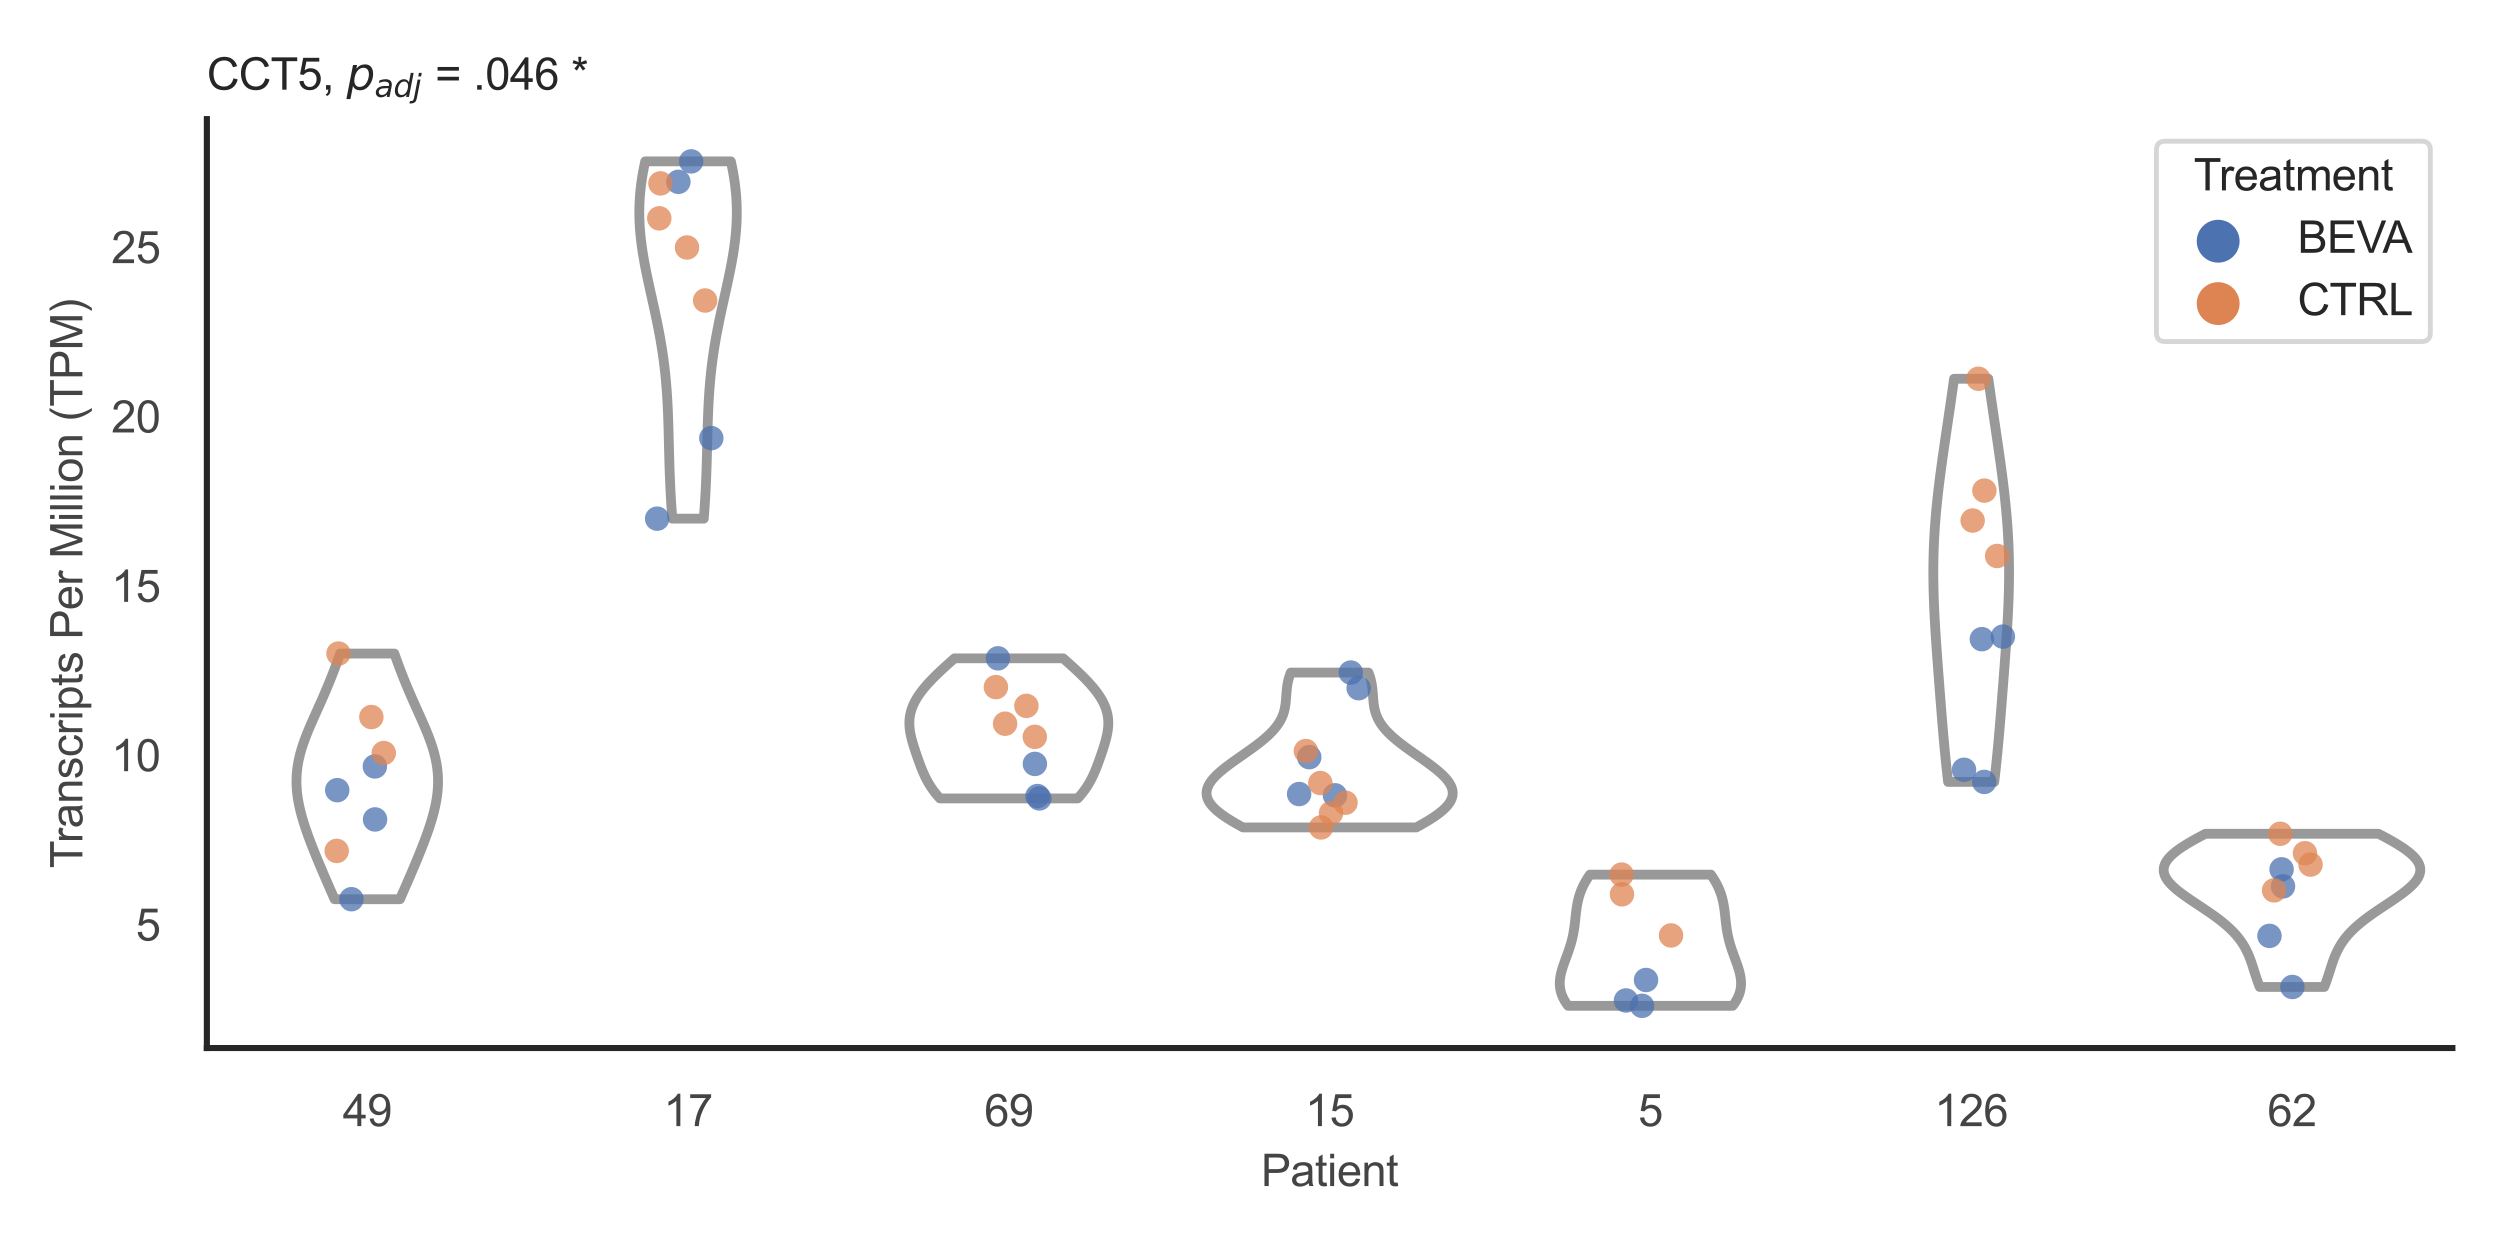<?xml version="1.0" encoding="utf-8" standalone="no"?>
<!DOCTYPE svg PUBLIC "-//W3C//DTD SVG 1.1//EN"
  "http://www.w3.org/Graphics/SVG/1.1/DTD/svg11.dtd">
<svg xmlns:xlink="http://www.w3.org/1999/xlink" width="510.236pt" height="255.118pt" viewBox="0 0 510.236 255.118" xmlns="http://www.w3.org/2000/svg" version="1.1">
 <defs>
  <style type="text/css">*{stroke-linejoin: round; stroke-linecap: butt}</style>
 </defs>
 <g id="figure_1">
  <g id="patch_1">
   <path d="M 0 255.118 
L 510.236 255.118 
L 510.236 0 
L 0 0 
z
" style="fill: #ffffff"/>
  </g>
  <g id="axes_1">
   <g id="patch_2">
    <path d="M 42.22 213.898 
L 500.516 213.898 
L 500.516 24.32 
L 42.22 24.32 
z
" style="fill: #ffffff"/>
   </g>
   <g id="matplotlib.axis_1">
    <g id="xtick_1">
     <g id="text_1">
      <!-- 49 -->
      <g style="fill: #444444" transform="translate(69.951 229.84)scale(0.09 -0.09)">
       <defs>
        <path id="ArialMT-34" d="M 2069 0 
L 2069 1097 
L 81 1097 
L 81 1613 
L 2172 4581 
L 2631 4581 
L 2631 1613 
L 3250 1613 
L 3250 1097 
L 2631 1097 
L 2631 0 
L 2069 0 
z
M 2069 1613 
L 2069 3678 
L 634 1613 
L 2069 1613 
z
" transform="scale(0.016)"/>
        <path id="ArialMT-39" d="M 350 1059 
L 891 1109 
Q 959 728 1153 556 
Q 1347 384 1650 384 
Q 1909 384 2104 503 
Q 2300 622 2425 820 
Q 2550 1019 2634 1356 
Q 2719 1694 2719 2044 
Q 2719 2081 2716 2156 
Q 2547 1888 2255 1720 
Q 1963 1553 1622 1553 
Q 1053 1553 659 1965 
Q 266 2378 266 3053 
Q 266 3750 677 4175 
Q 1088 4600 1706 4600 
Q 2153 4600 2523 4359 
Q 2894 4119 3086 3673 
Q 3278 3228 3278 2384 
Q 3278 1506 3087 986 
Q 2897 466 2520 194 
Q 2144 -78 1638 -78 
Q 1100 -78 759 220 
Q 419 519 350 1059 
z
M 2653 3081 
Q 2653 3566 2395 3850 
Q 2138 4134 1775 4134 
Q 1400 4134 1122 3828 
Q 844 3522 844 3034 
Q 844 2597 1108 2323 
Q 1372 2050 1759 2050 
Q 2150 2050 2401 2323 
Q 2653 2597 2653 3081 
z
" transform="scale(0.016)"/>
       </defs>
       <use xlink:href="#ArialMT-34"/>
       <use xlink:href="#ArialMT-39" x="55.615"/>
      </g>
     </g>
    </g>
    <g id="xtick_2">
     <g id="text_2">
      <!-- 17 -->
      <g style="fill: #444444" transform="translate(135.421 229.84)scale(0.09 -0.09)">
       <defs>
        <path id="ArialMT-31" d="M 2384 0 
L 1822 0 
L 1822 3584 
Q 1619 3391 1289 3197 
Q 959 3003 697 2906 
L 697 3450 
Q 1169 3672 1522 3987 
Q 1875 4303 2022 4600 
L 2384 4600 
L 2384 0 
z
" transform="scale(0.016)"/>
        <path id="ArialMT-37" d="M 303 3981 
L 303 4522 
L 3269 4522 
L 3269 4084 
Q 2831 3619 2401 2847 
Q 1972 2075 1738 1259 
Q 1569 684 1522 0 
L 944 0 
Q 953 541 1156 1306 
Q 1359 2072 1739 2783 
Q 2119 3494 2547 3981 
L 303 3981 
z
" transform="scale(0.016)"/>
       </defs>
       <use xlink:href="#ArialMT-31"/>
       <use xlink:href="#ArialMT-37" x="55.615"/>
      </g>
     </g>
    </g>
    <g id="xtick_3">
     <g id="text_3">
      <!-- 69 -->
      <g style="fill: #444444" transform="translate(200.892 229.84)scale(0.09 -0.09)">
       <defs>
        <path id="ArialMT-36" d="M 3184 3459 
L 2625 3416 
Q 2550 3747 2413 3897 
Q 2184 4138 1850 4138 
Q 1581 4138 1378 3988 
Q 1113 3794 959 3422 
Q 806 3050 800 2363 
Q 1003 2672 1297 2822 
Q 1591 2972 1913 2972 
Q 2475 2972 2870 2558 
Q 3266 2144 3266 1488 
Q 3266 1056 3080 686 
Q 2894 316 2569 119 
Q 2244 -78 1831 -78 
Q 1128 -78 684 439 
Q 241 956 241 2144 
Q 241 3472 731 4075 
Q 1159 4600 1884 4600 
Q 2425 4600 2770 4297 
Q 3116 3994 3184 3459 
z
M 888 1484 
Q 888 1194 1011 928 
Q 1134 663 1356 523 
Q 1578 384 1822 384 
Q 2178 384 2434 671 
Q 2691 959 2691 1453 
Q 2691 1928 2437 2201 
Q 2184 2475 1800 2475 
Q 1419 2475 1153 2201 
Q 888 1928 888 1484 
z
" transform="scale(0.016)"/>
       </defs>
       <use xlink:href="#ArialMT-36"/>
       <use xlink:href="#ArialMT-39" x="55.615"/>
      </g>
     </g>
    </g>
    <g id="xtick_4">
     <g id="text_4">
      <!-- 15 -->
      <g style="fill: #444444" transform="translate(266.363 229.84)scale(0.09 -0.09)">
       <defs>
        <path id="ArialMT-35" d="M 266 1200 
L 856 1250 
Q 922 819 1161 601 
Q 1400 384 1738 384 
Q 2144 384 2425 690 
Q 2706 997 2706 1503 
Q 2706 1984 2436 2262 
Q 2166 2541 1728 2541 
Q 1456 2541 1237 2417 
Q 1019 2294 894 2097 
L 366 2166 
L 809 4519 
L 3088 4519 
L 3088 3981 
L 1259 3981 
L 1013 2750 
Q 1425 3038 1878 3038 
Q 2478 3038 2890 2622 
Q 3303 2206 3303 1553 
Q 3303 931 2941 478 
Q 2500 -78 1738 -78 
Q 1113 -78 717 272 
Q 322 622 266 1200 
z
" transform="scale(0.016)"/>
       </defs>
       <use xlink:href="#ArialMT-31"/>
       <use xlink:href="#ArialMT-35" x="55.615"/>
      </g>
     </g>
    </g>
    <g id="xtick_5">
     <g id="text_5">
      <!-- 5 -->
      <g style="fill: #444444" transform="translate(334.337 229.84)scale(0.09 -0.09)">
       <use xlink:href="#ArialMT-35"/>
      </g>
     </g>
    </g>
    <g id="xtick_6">
     <g id="text_6">
      <!-- 126 -->
      <g style="fill: #444444" transform="translate(394.803 229.84)scale(0.09 -0.09)">
       <defs>
        <path id="ArialMT-32" d="M 3222 541 
L 3222 0 
L 194 0 
Q 188 203 259 391 
Q 375 700 629 1000 
Q 884 1300 1366 1694 
Q 2113 2306 2375 2664 
Q 2638 3022 2638 3341 
Q 2638 3675 2398 3904 
Q 2159 4134 1775 4134 
Q 1369 4134 1125 3890 
Q 881 3647 878 3216 
L 300 3275 
Q 359 3922 746 4261 
Q 1134 4600 1788 4600 
Q 2447 4600 2831 4234 
Q 3216 3869 3216 3328 
Q 3216 3053 3103 2787 
Q 2991 2522 2730 2228 
Q 2469 1934 1863 1422 
Q 1356 997 1212 845 
Q 1069 694 975 541 
L 3222 541 
z
" transform="scale(0.016)"/>
       </defs>
       <use xlink:href="#ArialMT-31"/>
       <use xlink:href="#ArialMT-32" x="55.615"/>
       <use xlink:href="#ArialMT-36" x="111.23"/>
      </g>
     </g>
    </g>
    <g id="xtick_7">
     <g id="text_7">
      <!-- 62 -->
      <g style="fill: #444444" transform="translate(462.776 229.84)scale(0.09 -0.09)">
       <use xlink:href="#ArialMT-36"/>
       <use xlink:href="#ArialMT-32" x="55.615"/>
      </g>
     </g>
    </g>
    <g id="text_8">
     <!-- Patient -->
     <g style="fill: #444444" transform="translate(257.359 242.071)scale(0.09 -0.09)">
      <defs>
       <path id="ArialMT-50" d="M 494 0 
L 494 4581 
L 2222 4581 
Q 2678 4581 2919 4538 
Q 3256 4481 3484 4323 
Q 3713 4166 3852 3881 
Q 3991 3597 3991 3256 
Q 3991 2672 3619 2267 
Q 3247 1863 2275 1863 
L 1100 1863 
L 1100 0 
L 494 0 
z
M 1100 2403 
L 2284 2403 
Q 2872 2403 3119 2622 
Q 3366 2841 3366 3238 
Q 3366 3525 3220 3729 
Q 3075 3934 2838 4000 
Q 2684 4041 2272 4041 
L 1100 4041 
L 1100 2403 
z
" transform="scale(0.016)"/>
       <path id="ArialMT-61" d="M 2588 409 
Q 2275 144 1986 34 
Q 1697 -75 1366 -75 
Q 819 -75 525 192 
Q 231 459 231 875 
Q 231 1119 342 1320 
Q 453 1522 633 1644 
Q 813 1766 1038 1828 
Q 1203 1872 1538 1913 
Q 2219 1994 2541 2106 
Q 2544 2222 2544 2253 
Q 2544 2597 2384 2738 
Q 2169 2928 1744 2928 
Q 1347 2928 1158 2789 
Q 969 2650 878 2297 
L 328 2372 
Q 403 2725 575 2942 
Q 747 3159 1072 3276 
Q 1397 3394 1825 3394 
Q 2250 3394 2515 3294 
Q 2781 3194 2906 3042 
Q 3031 2891 3081 2659 
Q 3109 2516 3109 2141 
L 3109 1391 
Q 3109 606 3145 398 
Q 3181 191 3288 0 
L 2700 0 
Q 2613 175 2588 409 
z
M 2541 1666 
Q 2234 1541 1622 1453 
Q 1275 1403 1131 1340 
Q 988 1278 909 1158 
Q 831 1038 831 891 
Q 831 666 1001 516 
Q 1172 366 1500 366 
Q 1825 366 2078 508 
Q 2331 650 2450 897 
Q 2541 1088 2541 1459 
L 2541 1666 
z
" transform="scale(0.016)"/>
       <path id="ArialMT-74" d="M 1650 503 
L 1731 6 
Q 1494 -44 1306 -44 
Q 1000 -44 831 53 
Q 663 150 594 308 
Q 525 466 525 972 
L 525 2881 
L 113 2881 
L 113 3319 
L 525 3319 
L 525 4141 
L 1084 4478 
L 1084 3319 
L 1650 3319 
L 1650 2881 
L 1084 2881 
L 1084 941 
Q 1084 700 1114 631 
Q 1144 563 1211 522 
Q 1278 481 1403 481 
Q 1497 481 1650 503 
z
" transform="scale(0.016)"/>
       <path id="ArialMT-69" d="M 425 3934 
L 425 4581 
L 988 4581 
L 988 3934 
L 425 3934 
z
M 425 0 
L 425 3319 
L 988 3319 
L 988 0 
L 425 0 
z
" transform="scale(0.016)"/>
       <path id="ArialMT-65" d="M 2694 1069 
L 3275 997 
Q 3138 488 2766 206 
Q 2394 -75 1816 -75 
Q 1088 -75 661 373 
Q 234 822 234 1631 
Q 234 2469 665 2931 
Q 1097 3394 1784 3394 
Q 2450 3394 2872 2941 
Q 3294 2488 3294 1666 
Q 3294 1616 3291 1516 
L 816 1516 
Q 847 969 1125 678 
Q 1403 388 1819 388 
Q 2128 388 2347 550 
Q 2566 713 2694 1069 
z
M 847 1978 
L 2700 1978 
Q 2663 2397 2488 2606 
Q 2219 2931 1791 2931 
Q 1403 2931 1139 2672 
Q 875 2413 847 1978 
z
" transform="scale(0.016)"/>
       <path id="ArialMT-6e" d="M 422 0 
L 422 3319 
L 928 3319 
L 928 2847 
Q 1294 3394 1984 3394 
Q 2284 3394 2536 3286 
Q 2788 3178 2913 3003 
Q 3038 2828 3088 2588 
Q 3119 2431 3119 2041 
L 3119 0 
L 2556 0 
L 2556 2019 
Q 2556 2363 2490 2533 
Q 2425 2703 2258 2804 
Q 2091 2906 1866 2906 
Q 1506 2906 1245 2678 
Q 984 2450 984 1813 
L 984 0 
L 422 0 
z
" transform="scale(0.016)"/>
      </defs>
      <use xlink:href="#ArialMT-50"/>
      <use xlink:href="#ArialMT-61" x="66.699"/>
      <use xlink:href="#ArialMT-74" x="122.314"/>
      <use xlink:href="#ArialMT-69" x="150.098"/>
      <use xlink:href="#ArialMT-65" x="172.314"/>
      <use xlink:href="#ArialMT-6e" x="227.93"/>
      <use xlink:href="#ArialMT-74" x="283.545"/>
     </g>
    </g>
   </g>
   <g id="matplotlib.axis_2">
    <g id="ytick_1">
     <g id="text_9">
      <!-- 5 -->
      <g style="fill: #444444" transform="translate(27.715 191.964)scale(0.09 -0.09)">
       <use xlink:href="#ArialMT-35"/>
      </g>
     </g>
    </g>
    <g id="ytick_2">
     <g id="text_10">
      <!-- 10 -->
      <g style="fill: #444444" transform="translate(22.71 157.399)scale(0.09 -0.09)">
       <defs>
        <path id="ArialMT-30" d="M 266 2259 
Q 266 3072 433 3567 
Q 600 4063 929 4331 
Q 1259 4600 1759 4600 
Q 2128 4600 2406 4451 
Q 2684 4303 2865 4023 
Q 3047 3744 3150 3342 
Q 3253 2941 3253 2259 
Q 3253 1453 3087 958 
Q 2922 463 2592 192 
Q 2263 -78 1759 -78 
Q 1097 -78 719 397 
Q 266 969 266 2259 
z
M 844 2259 
Q 844 1131 1108 757 
Q 1372 384 1759 384 
Q 2147 384 2411 759 
Q 2675 1134 2675 2259 
Q 2675 3391 2411 3762 
Q 2147 4134 1753 4134 
Q 1366 4134 1134 3806 
Q 844 3388 844 2259 
z
" transform="scale(0.016)"/>
       </defs>
       <use xlink:href="#ArialMT-31"/>
       <use xlink:href="#ArialMT-30" x="55.615"/>
      </g>
     </g>
    </g>
    <g id="ytick_3">
     <g id="text_11">
      <!-- 15 -->
      <g style="fill: #444444" transform="translate(22.71 122.833)scale(0.09 -0.09)">
       <use xlink:href="#ArialMT-31"/>
       <use xlink:href="#ArialMT-35" x="55.615"/>
      </g>
     </g>
    </g>
    <g id="ytick_4">
     <g id="text_12">
      <!-- 20 -->
      <g style="fill: #444444" transform="translate(22.71 88.267)scale(0.09 -0.09)">
       <use xlink:href="#ArialMT-32"/>
       <use xlink:href="#ArialMT-30" x="55.615"/>
      </g>
     </g>
    </g>
    <g id="ytick_5">
     <g id="text_13">
      <!-- 25 -->
      <g style="fill: #444444" transform="translate(22.71 53.701)scale(0.09 -0.09)">
       <use xlink:href="#ArialMT-32"/>
       <use xlink:href="#ArialMT-35" x="55.615"/>
      </g>
     </g>
    </g>
    <g id="text_14">
     <!-- Transcripts Per Million (TPM) -->
     <g style="fill: #444444" transform="translate(16.816 177.194)rotate(-90)scale(0.09 -0.09)">
      <defs>
       <path id="ArialMT-54" d="M 1659 0 
L 1659 4041 
L 150 4041 
L 150 4581 
L 3781 4581 
L 3781 4041 
L 2266 4041 
L 2266 0 
L 1659 0 
z
" transform="scale(0.016)"/>
       <path id="ArialMT-72" d="M 416 0 
L 416 3319 
L 922 3319 
L 922 2816 
Q 1116 3169 1280 3281 
Q 1444 3394 1641 3394 
Q 1925 3394 2219 3213 
L 2025 2691 
Q 1819 2813 1613 2813 
Q 1428 2813 1281 2702 
Q 1134 2591 1072 2394 
Q 978 2094 978 1738 
L 978 0 
L 416 0 
z
" transform="scale(0.016)"/>
       <path id="ArialMT-73" d="M 197 991 
L 753 1078 
Q 800 744 1014 566 
Q 1228 388 1613 388 
Q 2000 388 2187 545 
Q 2375 703 2375 916 
Q 2375 1106 2209 1216 
Q 2094 1291 1634 1406 
Q 1016 1563 777 1677 
Q 538 1791 414 1992 
Q 291 2194 291 2438 
Q 291 2659 392 2848 
Q 494 3038 669 3163 
Q 800 3259 1026 3326 
Q 1253 3394 1513 3394 
Q 1903 3394 2198 3281 
Q 2494 3169 2634 2976 
Q 2775 2784 2828 2463 
L 2278 2388 
Q 2241 2644 2061 2787 
Q 1881 2931 1553 2931 
Q 1166 2931 1000 2803 
Q 834 2675 834 2503 
Q 834 2394 903 2306 
Q 972 2216 1119 2156 
Q 1203 2125 1616 2013 
Q 2213 1853 2448 1751 
Q 2684 1650 2818 1456 
Q 2953 1263 2953 975 
Q 2953 694 2789 445 
Q 2625 197 2315 61 
Q 2006 -75 1616 -75 
Q 969 -75 630 194 
Q 291 463 197 991 
z
" transform="scale(0.016)"/>
       <path id="ArialMT-63" d="M 2588 1216 
L 3141 1144 
Q 3050 572 2676 248 
Q 2303 -75 1759 -75 
Q 1078 -75 664 370 
Q 250 816 250 1647 
Q 250 2184 428 2587 
Q 606 2991 970 3192 
Q 1334 3394 1763 3394 
Q 2303 3394 2647 3120 
Q 2991 2847 3088 2344 
L 2541 2259 
Q 2463 2594 2264 2762 
Q 2066 2931 1784 2931 
Q 1359 2931 1093 2626 
Q 828 2322 828 1663 
Q 828 994 1084 691 
Q 1341 388 1753 388 
Q 2084 388 2306 591 
Q 2528 794 2588 1216 
z
" transform="scale(0.016)"/>
       <path id="ArialMT-70" d="M 422 -1272 
L 422 3319 
L 934 3319 
L 934 2888 
Q 1116 3141 1344 3267 
Q 1572 3394 1897 3394 
Q 2322 3394 2647 3175 
Q 2972 2956 3137 2557 
Q 3303 2159 3303 1684 
Q 3303 1175 3120 767 
Q 2938 359 2589 142 
Q 2241 -75 1856 -75 
Q 1575 -75 1351 44 
Q 1128 163 984 344 
L 984 -1272 
L 422 -1272 
z
M 931 1641 
Q 931 1000 1190 694 
Q 1450 388 1819 388 
Q 2194 388 2461 705 
Q 2728 1022 2728 1688 
Q 2728 2322 2467 2637 
Q 2206 2953 1844 2953 
Q 1484 2953 1207 2617 
Q 931 2281 931 1641 
z
" transform="scale(0.016)"/>
       <path id="ArialMT-20" transform="scale(0.016)"/>
       <path id="ArialMT-4d" d="M 475 0 
L 475 4581 
L 1388 4581 
L 2472 1338 
Q 2622 884 2691 659 
Q 2769 909 2934 1394 
L 4031 4581 
L 4847 4581 
L 4847 0 
L 4263 0 
L 4263 3834 
L 2931 0 
L 2384 0 
L 1059 3900 
L 1059 0 
L 475 0 
z
" transform="scale(0.016)"/>
       <path id="ArialMT-6c" d="M 409 0 
L 409 4581 
L 972 4581 
L 972 0 
L 409 0 
z
" transform="scale(0.016)"/>
       <path id="ArialMT-6f" d="M 213 1659 
Q 213 2581 725 3025 
Q 1153 3394 1769 3394 
Q 2453 3394 2887 2945 
Q 3322 2497 3322 1706 
Q 3322 1066 3130 698 
Q 2938 331 2570 128 
Q 2203 -75 1769 -75 
Q 1072 -75 642 372 
Q 213 819 213 1659 
z
M 791 1659 
Q 791 1022 1069 705 
Q 1347 388 1769 388 
Q 2188 388 2466 706 
Q 2744 1025 2744 1678 
Q 2744 2294 2464 2611 
Q 2184 2928 1769 2928 
Q 1347 2928 1069 2612 
Q 791 2297 791 1659 
z
" transform="scale(0.016)"/>
       <path id="ArialMT-28" d="M 1497 -1347 
Q 1031 -759 709 28 
Q 388 816 388 1659 
Q 388 2403 628 3084 
Q 909 3875 1497 4659 
L 1900 4659 
Q 1522 4009 1400 3731 
Q 1209 3300 1100 2831 
Q 966 2247 966 1656 
Q 966 153 1900 -1347 
L 1497 -1347 
z
" transform="scale(0.016)"/>
       <path id="ArialMT-29" d="M 791 -1347 
L 388 -1347 
Q 1322 153 1322 1656 
Q 1322 2244 1188 2822 
Q 1081 3291 891 3722 
Q 769 4003 388 4659 
L 791 4659 
Q 1378 3875 1659 3084 
Q 1900 2403 1900 1659 
Q 1900 816 1576 28 
Q 1253 -759 791 -1347 
z
" transform="scale(0.016)"/>
      </defs>
      <use xlink:href="#ArialMT-54"/>
      <use xlink:href="#ArialMT-72" x="57.334"/>
      <use xlink:href="#ArialMT-61" x="90.635"/>
      <use xlink:href="#ArialMT-6e" x="146.25"/>
      <use xlink:href="#ArialMT-73" x="201.865"/>
      <use xlink:href="#ArialMT-63" x="251.865"/>
      <use xlink:href="#ArialMT-72" x="301.865"/>
      <use xlink:href="#ArialMT-69" x="335.166"/>
      <use xlink:href="#ArialMT-70" x="357.383"/>
      <use xlink:href="#ArialMT-74" x="412.998"/>
      <use xlink:href="#ArialMT-73" x="440.781"/>
      <use xlink:href="#ArialMT-20" x="490.781"/>
      <use xlink:href="#ArialMT-50" x="518.564"/>
      <use xlink:href="#ArialMT-65" x="585.264"/>
      <use xlink:href="#ArialMT-72" x="640.879"/>
      <use xlink:href="#ArialMT-20" x="674.18"/>
      <use xlink:href="#ArialMT-4d" x="701.963"/>
      <use xlink:href="#ArialMT-69" x="785.264"/>
      <use xlink:href="#ArialMT-6c" x="807.48"/>
      <use xlink:href="#ArialMT-6c" x="829.697"/>
      <use xlink:href="#ArialMT-69" x="851.914"/>
      <use xlink:href="#ArialMT-6f" x="874.131"/>
      <use xlink:href="#ArialMT-6e" x="929.746"/>
      <use xlink:href="#ArialMT-20" x="985.361"/>
      <use xlink:href="#ArialMT-28" x="1013.145"/>
      <use xlink:href="#ArialMT-54" x="1046.445"/>
      <use xlink:href="#ArialMT-50" x="1107.529"/>
      <use xlink:href="#ArialMT-4d" x="1174.229"/>
      <use xlink:href="#ArialMT-29" x="1257.529"/>
     </g>
    </g>
   </g>
   <g id="PolyCollection_1">
    <defs>
     <path id="mfbc82e3ac9" d="M 81.63 -71.596 
L 68.281 -71.596 
L 68.059 -72.103 
L 67.837 -72.609 
L 67.615 -73.116 
L 67.393 -73.622 
L 67.171 -74.129 
L 66.95 -74.635 
L 66.729 -75.141 
L 66.509 -75.648 
L 66.29 -76.154 
L 66.072 -76.661 
L 65.855 -77.167 
L 65.639 -77.674 
L 65.424 -78.18 
L 65.21 -78.686 
L 64.998 -79.193 
L 64.788 -79.699 
L 64.579 -80.206 
L 64.372 -80.712 
L 64.168 -81.219 
L 63.965 -81.725 
L 63.765 -82.231 
L 63.568 -82.738 
L 63.373 -83.244 
L 63.182 -83.751 
L 62.994 -84.257 
L 62.81 -84.764 
L 62.63 -85.27 
L 62.454 -85.776 
L 62.283 -86.283 
L 62.118 -86.789 
L 61.957 -87.296 
L 61.803 -87.802 
L 61.655 -88.309 
L 61.514 -88.815 
L 61.381 -89.321 
L 61.255 -89.828 
L 61.138 -90.334 
L 61.029 -90.841 
L 60.929 -91.347 
L 60.839 -91.854 
L 60.759 -92.36 
L 60.689 -92.866 
L 60.63 -93.373 
L 60.583 -93.879 
L 60.546 -94.386 
L 60.522 -94.892 
L 60.51 -95.399 
L 60.509 -95.905 
L 60.522 -96.411 
L 60.546 -96.918 
L 60.584 -97.424 
L 60.634 -97.931 
L 60.696 -98.437 
L 60.77 -98.944 
L 60.857 -99.45 
L 60.956 -99.956 
L 61.067 -100.463 
L 61.188 -100.969 
L 61.321 -101.476 
L 61.465 -101.982 
L 61.618 -102.489 
L 61.781 -102.995 
L 61.952 -103.501 
L 62.132 -104.008 
L 62.32 -104.514 
L 62.515 -105.021 
L 62.716 -105.527 
L 62.922 -106.034 
L 63.134 -106.54 
L 63.35 -107.046 
L 63.57 -107.553 
L 63.792 -108.059 
L 64.017 -108.566 
L 64.243 -109.072 
L 64.471 -109.579 
L 64.699 -110.085 
L 64.927 -110.591 
L 65.154 -111.098 
L 65.381 -111.604 
L 65.606 -112.111 
L 65.829 -112.617 
L 66.051 -113.124 
L 66.27 -113.63 
L 66.487 -114.136 
L 66.701 -114.643 
L 66.913 -115.149 
L 67.122 -115.656 
L 67.328 -116.162 
L 67.531 -116.669 
L 67.731 -117.175 
L 67.929 -117.681 
L 68.124 -118.188 
L 68.317 -118.694 
L 68.507 -119.201 
L 68.694 -119.707 
L 68.88 -120.214 
L 69.063 -120.72 
L 69.245 -121.226 
L 69.424 -121.733 
L 80.486 -121.733 
L 80.486 -121.733 
L 80.666 -121.226 
L 80.848 -120.72 
L 81.031 -120.214 
L 81.217 -119.707 
L 81.404 -119.201 
L 81.594 -118.694 
L 81.787 -118.188 
L 81.982 -117.681 
L 82.18 -117.175 
L 82.38 -116.669 
L 82.583 -116.162 
L 82.789 -115.656 
L 82.998 -115.149 
L 83.21 -114.643 
L 83.424 -114.136 
L 83.641 -113.63 
L 83.86 -113.124 
L 84.082 -112.617 
L 84.305 -112.111 
L 84.53 -111.604 
L 84.757 -111.098 
L 84.984 -110.591 
L 85.212 -110.085 
L 85.44 -109.579 
L 85.668 -109.072 
L 85.894 -108.566 
L 86.119 -108.059 
L 86.341 -107.553 
L 86.561 -107.046 
L 86.777 -106.54 
L 86.988 -106.034 
L 87.195 -105.527 
L 87.396 -105.021 
L 87.591 -104.514 
L 87.779 -104.008 
L 87.959 -103.501 
L 88.13 -102.995 
L 88.293 -102.489 
L 88.446 -101.982 
L 88.59 -101.476 
L 88.722 -100.969 
L 88.844 -100.463 
L 88.955 -99.956 
L 89.054 -99.45 
L 89.14 -98.944 
L 89.215 -98.437 
L 89.277 -97.931 
L 89.327 -97.424 
L 89.364 -96.918 
L 89.389 -96.411 
L 89.401 -95.905 
L 89.401 -95.399 
L 89.389 -94.892 
L 89.364 -94.386 
L 89.328 -93.879 
L 89.281 -93.373 
L 89.222 -92.866 
L 89.152 -92.36 
L 89.072 -91.854 
L 88.982 -91.347 
L 88.882 -90.841 
L 88.773 -90.334 
L 88.656 -89.828 
L 88.53 -89.321 
L 88.396 -88.815 
L 88.255 -88.309 
L 88.108 -87.802 
L 87.954 -87.296 
L 87.793 -86.789 
L 87.628 -86.283 
L 87.457 -85.776 
L 87.281 -85.27 
L 87.101 -84.764 
L 86.917 -84.257 
L 86.729 -83.751 
L 86.537 -83.244 
L 86.343 -82.738 
L 86.146 -82.231 
L 85.946 -81.725 
L 85.743 -81.219 
L 85.538 -80.712 
L 85.332 -80.206 
L 85.123 -79.699 
L 84.913 -79.193 
L 84.701 -78.686 
L 84.487 -78.18 
L 84.272 -77.674 
L 84.056 -77.167 
L 83.839 -76.661 
L 83.621 -76.154 
L 83.401 -75.648 
L 83.181 -75.141 
L 82.961 -74.635 
L 82.739 -74.129 
L 82.518 -73.622 
L 82.296 -73.116 
L 82.074 -72.609 
L 81.852 -72.103 
L 81.63 -71.596 
z
" style="stroke: #999999; stroke-width: 2"/>
    </defs>
    <g clip-path="url(#p31d5da1541)">
     <use xlink:href="#mfbc82e3ac9" x="0" y="255.118" style="fill: #ffffff; stroke: #999999; stroke-width: 2"/>
    </g>
   </g>
   <g id="PolyCollection_2">
    <defs>
     <path id="md87ce4d745" d="M 143.634 -149.263 
L 137.218 -149.263 
L 137.161 -149.999 
L 137.106 -150.736 
L 137.054 -151.472 
L 137.004 -152.209 
L 136.958 -152.945 
L 136.913 -153.682 
L 136.872 -154.418 
L 136.833 -155.155 
L 136.797 -155.892 
L 136.763 -156.628 
L 136.732 -157.365 
L 136.702 -158.101 
L 136.675 -158.838 
L 136.65 -159.574 
L 136.627 -160.311 
L 136.605 -161.047 
L 136.584 -161.784 
L 136.565 -162.52 
L 136.546 -163.257 
L 136.528 -163.994 
L 136.51 -164.73 
L 136.492 -165.467 
L 136.473 -166.203 
L 136.454 -166.94 
L 136.434 -167.676 
L 136.412 -168.413 
L 136.388 -169.149 
L 136.363 -169.886 
L 136.335 -170.623 
L 136.304 -171.359 
L 136.271 -172.096 
L 136.234 -172.832 
L 136.193 -173.569 
L 136.148 -174.305 
L 136.099 -175.042 
L 136.046 -175.778 
L 135.987 -176.515 
L 135.924 -177.251 
L 135.856 -177.988 
L 135.782 -178.725 
L 135.703 -179.461 
L 135.618 -180.198 
L 135.528 -180.934 
L 135.432 -181.671 
L 135.33 -182.407 
L 135.223 -183.144 
L 135.11 -183.88 
L 134.992 -184.617 
L 134.868 -185.353 
L 134.74 -186.09 
L 134.606 -186.827 
L 134.467 -187.563 
L 134.324 -188.3 
L 134.178 -189.036 
L 134.027 -189.773 
L 133.873 -190.509 
L 133.716 -191.246 
L 133.557 -191.982 
L 133.395 -192.719 
L 133.233 -193.456 
L 133.069 -194.192 
L 132.905 -194.929 
L 132.742 -195.665 
L 132.579 -196.402 
L 132.418 -197.138 
L 132.259 -197.875 
L 132.103 -198.611 
L 131.95 -199.348 
L 131.802 -200.084 
L 131.658 -200.821 
L 131.52 -201.558 
L 131.388 -202.294 
L 131.262 -203.031 
L 131.144 -203.767 
L 131.034 -204.504 
L 130.932 -205.24 
L 130.839 -205.977 
L 130.756 -206.713 
L 130.683 -207.45 
L 130.621 -208.187 
L 130.569 -208.923 
L 130.529 -209.66 
L 130.5 -210.396 
L 130.484 -211.133 
L 130.479 -211.869 
L 130.486 -212.606 
L 130.506 -213.342 
L 130.539 -214.079 
L 130.584 -214.815 
L 130.641 -215.552 
L 130.711 -216.289 
L 130.793 -217.025 
L 130.887 -217.762 
L 130.992 -218.498 
L 131.109 -219.235 
L 131.237 -219.971 
L 131.376 -220.708 
L 131.525 -221.444 
L 131.684 -222.181 
L 149.169 -222.181 
L 149.169 -222.181 
L 149.328 -221.444 
L 149.477 -220.708 
L 149.615 -219.971 
L 149.743 -219.235 
L 149.86 -218.498 
L 149.966 -217.762 
L 150.06 -217.025 
L 150.142 -216.289 
L 150.211 -215.552 
L 150.269 -214.815 
L 150.314 -214.079 
L 150.346 -213.342 
L 150.366 -212.606 
L 150.374 -211.869 
L 150.369 -211.133 
L 150.352 -210.396 
L 150.324 -209.66 
L 150.283 -208.923 
L 150.232 -208.187 
L 150.169 -207.45 
L 150.096 -206.713 
L 150.013 -205.977 
L 149.921 -205.24 
L 149.819 -204.504 
L 149.709 -203.767 
L 149.59 -203.031 
L 149.465 -202.294 
L 149.333 -201.558 
L 149.194 -200.821 
L 149.051 -200.084 
L 148.902 -199.348 
L 148.75 -198.611 
L 148.593 -197.875 
L 148.435 -197.138 
L 148.273 -196.402 
L 148.111 -195.665 
L 147.947 -194.929 
L 147.783 -194.192 
L 147.62 -193.456 
L 147.457 -192.719 
L 147.296 -191.982 
L 147.137 -191.246 
L 146.98 -190.509 
L 146.826 -189.773 
L 146.675 -189.036 
L 146.528 -188.3 
L 146.385 -187.563 
L 146.247 -186.827 
L 146.113 -186.09 
L 145.984 -185.353 
L 145.861 -184.617 
L 145.742 -183.88 
L 145.629 -183.144 
L 145.522 -182.407 
L 145.421 -181.671 
L 145.325 -180.934 
L 145.234 -180.198 
L 145.15 -179.461 
L 145.07 -178.725 
L 144.997 -177.988 
L 144.928 -177.251 
L 144.865 -176.515 
L 144.807 -175.778 
L 144.754 -175.042 
L 144.705 -174.305 
L 144.66 -173.569 
L 144.619 -172.832 
L 144.582 -172.096 
L 144.548 -171.359 
L 144.518 -170.623 
L 144.49 -169.886 
L 144.464 -169.149 
L 144.441 -168.413 
L 144.419 -167.676 
L 144.399 -166.94 
L 144.38 -166.203 
L 144.361 -165.467 
L 144.343 -164.73 
L 144.325 -163.994 
L 144.307 -163.257 
L 144.288 -162.52 
L 144.268 -161.784 
L 144.248 -161.047 
L 144.226 -160.311 
L 144.203 -159.574 
L 144.177 -158.838 
L 144.15 -158.101 
L 144.121 -157.365 
L 144.09 -156.628 
L 144.056 -155.892 
L 144.02 -155.155 
L 143.981 -154.418 
L 143.939 -153.682 
L 143.895 -152.945 
L 143.848 -152.209 
L 143.799 -151.472 
L 143.747 -150.736 
L 143.692 -149.999 
L 143.634 -149.263 
z
" style="stroke: #999999; stroke-width: 2"/>
    </defs>
    <g clip-path="url(#p31d5da1541)">
     <use xlink:href="#md87ce4d745" x="0" y="255.118" style="fill: #ffffff; stroke: #999999; stroke-width: 2"/>
    </g>
   </g>
   <g id="PolyCollection_3">
    <defs>
     <path id="mf12997218e" d="M 219.963 -92.165 
L 191.831 -92.165 
L 191.572 -92.453 
L 191.323 -92.742 
L 191.082 -93.031 
L 190.851 -93.32 
L 190.629 -93.609 
L 190.416 -93.897 
L 190.212 -94.186 
L 190.016 -94.475 
L 189.829 -94.764 
L 189.651 -95.053 
L 189.48 -95.341 
L 189.316 -95.63 
L 189.159 -95.919 
L 189.009 -96.208 
L 188.865 -96.497 
L 188.727 -96.785 
L 188.594 -97.074 
L 188.465 -97.363 
L 188.341 -97.652 
L 188.22 -97.941 
L 188.103 -98.229 
L 187.989 -98.518 
L 187.878 -98.807 
L 187.768 -99.096 
L 187.661 -99.385 
L 187.555 -99.673 
L 187.451 -99.962 
L 187.348 -100.251 
L 187.246 -100.54 
L 187.145 -100.829 
L 187.046 -101.118 
L 186.947 -101.406 
L 186.85 -101.695 
L 186.754 -101.984 
L 186.659 -102.273 
L 186.567 -102.562 
L 186.476 -102.85 
L 186.387 -103.139 
L 186.301 -103.428 
L 186.218 -103.717 
L 186.139 -104.006 
L 186.063 -104.294 
L 185.991 -104.583 
L 185.923 -104.872 
L 185.861 -105.161 
L 185.804 -105.45 
L 185.753 -105.738 
L 185.709 -106.027 
L 185.671 -106.316 
L 185.641 -106.605 
L 185.618 -106.894 
L 185.603 -107.182 
L 185.596 -107.471 
L 185.598 -107.76 
L 185.61 -108.049 
L 185.63 -108.338 
L 185.66 -108.626 
L 185.7 -108.915 
L 185.75 -109.204 
L 185.81 -109.493 
L 185.88 -109.782 
L 185.96 -110.071 
L 186.051 -110.359 
L 186.152 -110.648 
L 186.264 -110.937 
L 186.386 -111.226 
L 186.518 -111.515 
L 186.661 -111.803 
L 186.814 -112.092 
L 186.976 -112.381 
L 187.148 -112.67 
L 187.33 -112.959 
L 187.521 -113.247 
L 187.721 -113.536 
L 187.93 -113.825 
L 188.148 -114.114 
L 188.374 -114.403 
L 188.608 -114.691 
L 188.85 -114.98 
L 189.1 -115.269 
L 189.356 -115.558 
L 189.619 -115.847 
L 189.889 -116.135 
L 190.165 -116.424 
L 190.447 -116.713 
L 190.734 -117.002 
L 191.026 -117.291 
L 191.324 -117.579 
L 191.625 -117.868 
L 191.931 -118.157 
L 192.241 -118.446 
L 192.554 -118.735 
L 192.87 -119.024 
L 193.188 -119.312 
L 193.509 -119.601 
L 193.832 -119.89 
L 194.156 -120.179 
L 194.481 -120.468 
L 194.807 -120.756 
L 216.987 -120.756 
L 216.987 -120.756 
L 217.313 -120.468 
L 217.638 -120.179 
L 217.963 -119.89 
L 218.285 -119.601 
L 218.606 -119.312 
L 218.925 -119.024 
L 219.241 -118.735 
L 219.554 -118.446 
L 219.863 -118.157 
L 220.169 -117.868 
L 220.471 -117.579 
L 220.768 -117.291 
L 221.06 -117.002 
L 221.348 -116.713 
L 221.629 -116.424 
L 221.905 -116.135 
L 222.175 -115.847 
L 222.438 -115.558 
L 222.695 -115.269 
L 222.944 -114.98 
L 223.186 -114.691 
L 223.42 -114.403 
L 223.646 -114.114 
L 223.864 -113.825 
L 224.073 -113.536 
L 224.273 -113.247 
L 224.464 -112.959 
L 224.646 -112.67 
L 224.818 -112.381 
L 224.981 -112.092 
L 225.134 -111.803 
L 225.276 -111.515 
L 225.408 -111.226 
L 225.53 -110.937 
L 225.642 -110.648 
L 225.743 -110.359 
L 225.834 -110.071 
L 225.915 -109.782 
L 225.985 -109.493 
L 226.045 -109.204 
L 226.094 -108.915 
L 226.134 -108.626 
L 226.164 -108.338 
L 226.185 -108.049 
L 226.196 -107.76 
L 226.198 -107.471 
L 226.192 -107.182 
L 226.177 -106.894 
L 226.154 -106.605 
L 226.123 -106.316 
L 226.086 -106.027 
L 226.041 -105.738 
L 225.99 -105.45 
L 225.933 -105.161 
L 225.871 -104.872 
L 225.804 -104.583 
L 225.732 -104.294 
L 225.656 -104.006 
L 225.576 -103.717 
L 225.493 -103.428 
L 225.407 -103.139 
L 225.319 -102.85 
L 225.228 -102.562 
L 225.135 -102.273 
L 225.041 -101.984 
L 224.945 -101.695 
L 224.847 -101.406 
L 224.749 -101.118 
L 224.649 -100.829 
L 224.549 -100.54 
L 224.447 -100.251 
L 224.344 -99.962 
L 224.239 -99.673 
L 224.134 -99.385 
L 224.026 -99.096 
L 223.917 -98.807 
L 223.805 -98.518 
L 223.691 -98.229 
L 223.574 -97.941 
L 223.453 -97.652 
L 223.329 -97.363 
L 223.201 -97.074 
L 223.067 -96.785 
L 222.929 -96.497 
L 222.785 -96.208 
L 222.635 -95.919 
L 222.478 -95.63 
L 222.315 -95.341 
L 222.144 -95.053 
L 221.965 -94.764 
L 221.778 -94.475 
L 221.583 -94.186 
L 221.379 -93.897 
L 221.166 -93.609 
L 220.944 -93.32 
L 220.712 -93.031 
L 220.472 -92.742 
L 220.222 -92.453 
L 219.963 -92.165 
z
" style="stroke: #999999; stroke-width: 2"/>
    </defs>
    <g clip-path="url(#p31d5da1541)">
     <use xlink:href="#mf12997218e" x="0" y="255.118" style="fill: #ffffff; stroke: #999999; stroke-width: 2"/>
    </g>
   </g>
   <g id="PolyCollection_4">
    <defs>
     <path id="m3b46f77cf2" d="M 289.049 -86.244 
L 253.687 -86.244 
L 253.106 -86.563 
L 252.536 -86.883 
L 251.981 -87.202 
L 251.441 -87.521 
L 250.919 -87.84 
L 250.417 -88.16 
L 249.937 -88.479 
L 249.48 -88.798 
L 249.048 -89.117 
L 248.643 -89.437 
L 248.266 -89.756 
L 247.919 -90.075 
L 247.602 -90.394 
L 247.317 -90.714 
L 247.064 -91.033 
L 246.845 -91.352 
L 246.659 -91.671 
L 246.508 -91.991 
L 246.391 -92.31 
L 246.309 -92.629 
L 246.261 -92.949 
L 246.247 -93.268 
L 246.267 -93.587 
L 246.32 -93.906 
L 246.406 -94.226 
L 246.523 -94.545 
L 246.671 -94.864 
L 246.849 -95.183 
L 247.056 -95.503 
L 247.29 -95.822 
L 247.55 -96.141 
L 247.834 -96.46 
L 248.142 -96.78 
L 248.471 -97.099 
L 248.82 -97.418 
L 249.187 -97.737 
L 249.571 -98.057 
L 249.97 -98.376 
L 250.382 -98.695 
L 250.805 -99.014 
L 251.239 -99.334 
L 251.68 -99.653 
L 252.128 -99.972 
L 252.58 -100.292 
L 253.036 -100.611 
L 253.493 -100.93 
L 253.95 -101.249 
L 254.404 -101.569 
L 254.856 -101.888 
L 255.303 -102.207 
L 255.743 -102.526 
L 256.176 -102.846 
L 256.6 -103.165 
L 257.014 -103.484 
L 257.417 -103.803 
L 257.807 -104.123 
L 258.183 -104.442 
L 258.546 -104.761 
L 258.893 -105.08 
L 259.224 -105.4 
L 259.539 -105.719 
L 259.837 -106.038 
L 260.117 -106.357 
L 260.38 -106.677 
L 260.624 -106.996 
L 260.851 -107.315 
L 261.06 -107.635 
L 261.252 -107.954 
L 261.426 -108.273 
L 261.583 -108.592 
L 261.724 -108.912 
L 261.85 -109.231 
L 261.96 -109.55 
L 262.057 -109.869 
L 262.141 -110.189 
L 262.213 -110.508 
L 262.275 -110.827 
L 262.327 -111.146 
L 262.371 -111.466 
L 262.408 -111.785 
L 262.439 -112.104 
L 262.466 -112.423 
L 262.491 -112.743 
L 262.514 -113.062 
L 262.536 -113.381 
L 262.56 -113.7 
L 262.587 -114.02 
L 262.617 -114.339 
L 262.652 -114.658 
L 262.692 -114.977 
L 262.74 -115.297 
L 262.795 -115.616 
L 262.858 -115.935 
L 262.931 -116.255 
L 263.012 -116.574 
L 263.104 -116.893 
L 263.206 -117.212 
L 263.319 -117.532 
L 263.442 -117.851 
L 279.294 -117.851 
L 279.294 -117.851 
L 279.417 -117.532 
L 279.53 -117.212 
L 279.632 -116.893 
L 279.724 -116.574 
L 279.806 -116.255 
L 279.878 -115.935 
L 279.941 -115.616 
L 279.996 -115.297 
L 280.044 -114.977 
L 280.084 -114.658 
L 280.119 -114.339 
L 280.149 -114.02 
L 280.176 -113.7 
L 280.2 -113.381 
L 280.223 -113.062 
L 280.246 -112.743 
L 280.27 -112.423 
L 280.297 -112.104 
L 280.329 -111.785 
L 280.366 -111.466 
L 280.409 -111.146 
L 280.461 -110.827 
L 280.523 -110.508 
L 280.595 -110.189 
L 280.679 -109.869 
L 280.776 -109.55 
L 280.886 -109.231 
L 281.012 -108.912 
L 281.153 -108.592 
L 281.31 -108.273 
L 281.485 -107.954 
L 281.676 -107.635 
L 281.885 -107.315 
L 282.112 -106.996 
L 282.357 -106.677 
L 282.619 -106.357 
L 282.9 -106.038 
L 283.197 -105.719 
L 283.512 -105.4 
L 283.843 -105.08 
L 284.19 -104.761 
L 284.553 -104.442 
L 284.929 -104.123 
L 285.32 -103.803 
L 285.722 -103.484 
L 286.136 -103.165 
L 286.56 -102.846 
L 286.993 -102.526 
L 287.433 -102.207 
L 287.88 -101.888 
L 288.332 -101.569 
L 288.787 -101.249 
L 289.243 -100.93 
L 289.7 -100.611 
L 290.156 -100.292 
L 290.608 -99.972 
L 291.056 -99.653 
L 291.498 -99.334 
L 291.931 -99.014 
L 292.355 -98.695 
L 292.767 -98.376 
L 293.165 -98.057 
L 293.549 -97.737 
L 293.917 -97.418 
L 294.266 -97.099 
L 294.595 -96.78 
L 294.902 -96.46 
L 295.187 -96.141 
L 295.446 -95.822 
L 295.68 -95.503 
L 295.887 -95.183 
L 296.065 -94.864 
L 296.213 -94.545 
L 296.331 -94.226 
L 296.416 -93.906 
L 296.47 -93.587 
L 296.489 -93.268 
L 296.476 -92.949 
L 296.428 -92.629 
L 296.345 -92.31 
L 296.228 -91.991 
L 296.077 -91.671 
L 295.891 -91.352 
L 295.672 -91.033 
L 295.419 -90.714 
L 295.134 -90.394 
L 294.817 -90.075 
L 294.47 -89.756 
L 294.093 -89.437 
L 293.688 -89.117 
L 293.256 -88.798 
L 292.799 -88.479 
L 292.319 -88.16 
L 291.817 -87.84 
L 291.295 -87.521 
L 290.756 -87.202 
L 290.2 -86.883 
L 289.63 -86.563 
L 289.049 -86.244 
z
" style="stroke: #999999; stroke-width: 2"/>
    </defs>
    <g clip-path="url(#p31d5da1541)">
     <use xlink:href="#m3b46f77cf2" x="0" y="255.118" style="fill: #ffffff; stroke: #999999; stroke-width: 2"/>
    </g>
   </g>
   <g id="PolyCollection_5">
    <defs>
     <path id="m476a4f3782" d="M 353.637 -49.837 
L 320.041 -49.837 
L 319.842 -50.108 
L 319.655 -50.378 
L 319.48 -50.649 
L 319.318 -50.919 
L 319.168 -51.19 
L 319.031 -51.46 
L 318.906 -51.731 
L 318.794 -52.001 
L 318.695 -52.272 
L 318.609 -52.542 
L 318.535 -52.812 
L 318.473 -53.083 
L 318.423 -53.353 
L 318.385 -53.624 
L 318.358 -53.894 
L 318.343 -54.165 
L 318.338 -54.435 
L 318.344 -54.706 
L 318.359 -54.976 
L 318.384 -55.247 
L 318.417 -55.517 
L 318.459 -55.788 
L 318.509 -56.058 
L 318.566 -56.329 
L 318.63 -56.599 
L 318.7 -56.87 
L 318.775 -57.14 
L 318.855 -57.411 
L 318.94 -57.681 
L 319.029 -57.952 
L 319.12 -58.222 
L 319.215 -58.493 
L 319.311 -58.763 
L 319.409 -59.034 
L 319.508 -59.304 
L 319.608 -59.575 
L 319.708 -59.845 
L 319.807 -60.116 
L 319.905 -60.386 
L 320.002 -60.656 
L 320.098 -60.927 
L 320.191 -61.197 
L 320.282 -61.468 
L 320.371 -61.738 
L 320.456 -62.009 
L 320.539 -62.279 
L 320.618 -62.55 
L 320.694 -62.82 
L 320.767 -63.091 
L 320.836 -63.361 
L 320.902 -63.632 
L 320.963 -63.902 
L 321.022 -64.173 
L 321.077 -64.443 
L 321.128 -64.714 
L 321.177 -64.984 
L 321.222 -65.255 
L 321.264 -65.525 
L 321.304 -65.796 
L 321.341 -66.066 
L 321.376 -66.337 
L 321.409 -66.607 
L 321.441 -66.878 
L 321.471 -67.148 
L 321.501 -67.419 
L 321.53 -67.689 
L 321.559 -67.96 
L 321.588 -68.23 
L 321.618 -68.5 
L 321.649 -68.771 
L 321.681 -69.041 
L 321.715 -69.312 
L 321.752 -69.582 
L 321.791 -69.853 
L 321.833 -70.123 
L 321.878 -70.394 
L 321.928 -70.664 
L 321.981 -70.935 
L 322.039 -71.205 
L 322.102 -71.476 
L 322.17 -71.746 
L 322.244 -72.017 
L 322.323 -72.287 
L 322.408 -72.558 
L 322.5 -72.828 
L 322.598 -73.099 
L 322.702 -73.369 
L 322.814 -73.64 
L 322.932 -73.91 
L 323.057 -74.181 
L 323.19 -74.451 
L 323.329 -74.722 
L 323.476 -74.992 
L 323.629 -75.263 
L 323.79 -75.533 
L 323.958 -75.804 
L 324.132 -76.074 
L 324.313 -76.344 
L 324.501 -76.615 
L 349.177 -76.615 
L 349.177 -76.615 
L 349.365 -76.344 
L 349.546 -76.074 
L 349.72 -75.804 
L 349.888 -75.533 
L 350.049 -75.263 
L 350.202 -74.992 
L 350.349 -74.722 
L 350.488 -74.451 
L 350.621 -74.181 
L 350.746 -73.91 
L 350.864 -73.64 
L 350.976 -73.369 
L 351.08 -73.099 
L 351.178 -72.828 
L 351.27 -72.558 
L 351.355 -72.287 
L 351.434 -72.017 
L 351.508 -71.746 
L 351.576 -71.476 
L 351.639 -71.205 
L 351.697 -70.935 
L 351.75 -70.664 
L 351.8 -70.394 
L 351.845 -70.123 
L 351.887 -69.853 
L 351.926 -69.582 
L 351.963 -69.312 
L 351.997 -69.041 
L 352.029 -68.771 
L 352.06 -68.5 
L 352.09 -68.23 
L 352.119 -67.96 
L 352.148 -67.689 
L 352.177 -67.419 
L 352.207 -67.148 
L 352.237 -66.878 
L 352.269 -66.607 
L 352.302 -66.337 
L 352.337 -66.066 
L 352.374 -65.796 
L 352.414 -65.525 
L 352.456 -65.255 
L 352.501 -64.984 
L 352.55 -64.714 
L 352.601 -64.443 
L 352.656 -64.173 
L 352.715 -63.902 
L 352.776 -63.632 
L 352.842 -63.361 
L 352.911 -63.091 
L 352.984 -62.82 
L 353.06 -62.55 
L 353.139 -62.279 
L 353.222 -62.009 
L 353.307 -61.738 
L 353.396 -61.468 
L 353.487 -61.197 
L 353.58 -60.927 
L 353.676 -60.656 
L 353.773 -60.386 
L 353.871 -60.116 
L 353.97 -59.845 
L 354.07 -59.575 
L 354.17 -59.304 
L 354.269 -59.034 
L 354.367 -58.763 
L 354.463 -58.493 
L 354.558 -58.222 
L 354.649 -57.952 
L 354.738 -57.681 
L 354.823 -57.411 
L 354.903 -57.14 
L 354.978 -56.87 
L 355.048 -56.599 
L 355.112 -56.329 
L 355.169 -56.058 
L 355.219 -55.788 
L 355.261 -55.517 
L 355.294 -55.247 
L 355.319 -54.976 
L 355.334 -54.706 
L 355.34 -54.435 
L 355.335 -54.165 
L 355.32 -53.894 
L 355.293 -53.624 
L 355.255 -53.353 
L 355.205 -53.083 
L 355.143 -52.812 
L 355.069 -52.542 
L 354.983 -52.272 
L 354.884 -52.001 
L 354.772 -51.731 
L 354.647 -51.46 
L 354.51 -51.19 
L 354.36 -50.919 
L 354.198 -50.649 
L 354.023 -50.378 
L 353.836 -50.108 
L 353.637 -49.837 
z
" style="stroke: #999999; stroke-width: 2"/>
    </defs>
    <g clip-path="url(#p31d5da1541)">
     <use xlink:href="#m476a4f3782" x="0" y="255.118" style="fill: #ffffff; stroke: #999999; stroke-width: 2"/>
    </g>
   </g>
   <g id="PolyCollection_6">
    <defs>
     <path id="m961523e01e" d="M 407.023 -95.534 
L 397.597 -95.534 
L 397.501 -96.365 
L 397.407 -97.196 
L 397.316 -98.027 
L 397.227 -98.858 
L 397.14 -99.69 
L 397.056 -100.521 
L 396.974 -101.352 
L 396.894 -102.183 
L 396.816 -103.014 
L 396.74 -103.845 
L 396.666 -104.676 
L 396.593 -105.508 
L 396.521 -106.339 
L 396.451 -107.17 
L 396.382 -108.001 
L 396.313 -108.832 
L 396.246 -109.663 
L 396.179 -110.494 
L 396.113 -111.325 
L 396.047 -112.157 
L 395.982 -112.988 
L 395.917 -113.819 
L 395.853 -114.65 
L 395.789 -115.481 
L 395.725 -116.312 
L 395.661 -117.143 
L 395.598 -117.975 
L 395.535 -118.806 
L 395.473 -119.637 
L 395.411 -120.468 
L 395.35 -121.299 
L 395.291 -122.13 
L 395.232 -122.961 
L 395.174 -123.793 
L 395.118 -124.624 
L 395.063 -125.455 
L 395.01 -126.286 
L 394.959 -127.117 
L 394.91 -127.948 
L 394.864 -128.779 
L 394.821 -129.611 
L 394.78 -130.442 
L 394.743 -131.273 
L 394.709 -132.104 
L 394.678 -132.935 
L 394.652 -133.766 
L 394.629 -134.597 
L 394.611 -135.429 
L 394.597 -136.26 
L 394.587 -137.091 
L 394.582 -137.922 
L 394.582 -138.753 
L 394.588 -139.584 
L 394.598 -140.415 
L 394.613 -141.247 
L 394.634 -142.078 
L 394.66 -142.909 
L 394.691 -143.74 
L 394.727 -144.571 
L 394.769 -145.402 
L 394.816 -146.233 
L 394.868 -147.064 
L 394.925 -147.896 
L 394.988 -148.727 
L 395.055 -149.558 
L 395.127 -150.389 
L 395.203 -151.22 
L 395.284 -152.051 
L 395.369 -152.882 
L 395.458 -153.714 
L 395.551 -154.545 
L 395.648 -155.376 
L 395.748 -156.207 
L 395.851 -157.038 
L 395.957 -157.869 
L 396.066 -158.7 
L 396.177 -159.532 
L 396.29 -160.363 
L 396.405 -161.194 
L 396.522 -162.025 
L 396.64 -162.856 
L 396.76 -163.687 
L 396.881 -164.518 
L 397.002 -165.35 
L 397.124 -166.181 
L 397.247 -167.012 
L 397.369 -167.843 
L 397.492 -168.674 
L 397.615 -169.505 
L 397.737 -170.336 
L 397.859 -171.168 
L 397.981 -171.999 
L 398.102 -172.83 
L 398.222 -173.661 
L 398.342 -174.492 
L 398.46 -175.323 
L 398.578 -176.154 
L 398.694 -176.986 
L 398.81 -177.817 
L 405.81 -177.817 
L 405.81 -177.817 
L 405.926 -176.986 
L 406.042 -176.154 
L 406.16 -175.323 
L 406.278 -174.492 
L 406.398 -173.661 
L 406.518 -172.83 
L 406.639 -171.999 
L 406.76 -171.168 
L 406.883 -170.336 
L 407.005 -169.505 
L 407.128 -168.674 
L 407.25 -167.843 
L 407.373 -167.012 
L 407.496 -166.181 
L 407.618 -165.35 
L 407.739 -164.518 
L 407.86 -163.687 
L 407.979 -162.856 
L 408.098 -162.025 
L 408.215 -161.194 
L 408.33 -160.363 
L 408.443 -159.532 
L 408.554 -158.7 
L 408.663 -157.869 
L 408.769 -157.038 
L 408.872 -156.207 
L 408.972 -155.376 
L 409.069 -154.545 
L 409.162 -153.714 
L 409.251 -152.882 
L 409.336 -152.051 
L 409.417 -151.22 
L 409.493 -150.389 
L 409.565 -149.558 
L 409.632 -148.727 
L 409.694 -147.896 
L 409.752 -147.064 
L 409.804 -146.233 
L 409.851 -145.402 
L 409.893 -144.571 
L 409.929 -143.74 
L 409.96 -142.909 
L 409.986 -142.078 
L 410.007 -141.247 
L 410.022 -140.415 
L 410.032 -139.584 
L 410.037 -138.753 
L 410.037 -137.922 
L 410.033 -137.091 
L 410.023 -136.26 
L 410.009 -135.429 
L 409.991 -134.597 
L 409.968 -133.766 
L 409.942 -132.935 
L 409.911 -132.104 
L 409.877 -131.273 
L 409.84 -130.442 
L 409.799 -129.611 
L 409.756 -128.779 
L 409.709 -127.948 
L 409.661 -127.117 
L 409.61 -126.286 
L 409.557 -125.455 
L 409.502 -124.624 
L 409.446 -123.793 
L 409.388 -122.961 
L 409.329 -122.13 
L 409.269 -121.299 
L 409.208 -120.468 
L 409.147 -119.637 
L 409.085 -118.806 
L 409.022 -117.975 
L 408.959 -117.143 
L 408.895 -116.312 
L 408.831 -115.481 
L 408.767 -114.65 
L 408.702 -113.819 
L 408.638 -112.988 
L 408.572 -112.157 
L 408.507 -111.325 
L 408.441 -110.494 
L 408.374 -109.663 
L 408.306 -108.832 
L 408.238 -108.001 
L 408.169 -107.17 
L 408.099 -106.339 
L 408.027 -105.508 
L 407.954 -104.676 
L 407.88 -103.845 
L 407.804 -103.014 
L 407.726 -102.183 
L 407.646 -101.352 
L 407.564 -100.521 
L 407.479 -99.69 
L 407.393 -98.858 
L 407.304 -98.027 
L 407.213 -97.196 
L 407.119 -96.365 
L 407.023 -95.534 
z
" style="stroke: #999999; stroke-width: 2"/>
    </defs>
    <g clip-path="url(#p31d5da1541)">
     <use xlink:href="#m961523e01e" x="0" y="255.118" style="fill: #ffffff; stroke: #999999; stroke-width: 2"/>
    </g>
   </g>
   <g id="PolyCollection_7">
    <defs>
     <path id="mc4dfc41a50" d="M 474.367 -53.683 
L 461.195 -53.683 
L 461.071 -53.999 
L 460.95 -54.315 
L 460.834 -54.63 
L 460.721 -54.946 
L 460.611 -55.262 
L 460.504 -55.578 
L 460.4 -55.894 
L 460.297 -56.21 
L 460.196 -56.526 
L 460.096 -56.841 
L 459.996 -57.157 
L 459.896 -57.473 
L 459.795 -57.789 
L 459.692 -58.105 
L 459.587 -58.421 
L 459.479 -58.737 
L 459.368 -59.053 
L 459.252 -59.368 
L 459.131 -59.684 
L 459.004 -60 
L 458.871 -60.316 
L 458.73 -60.632 
L 458.582 -60.948 
L 458.425 -61.264 
L 458.258 -61.58 
L 458.082 -61.895 
L 457.896 -62.211 
L 457.698 -62.527 
L 457.489 -62.843 
L 457.267 -63.159 
L 457.033 -63.475 
L 456.786 -63.791 
L 456.525 -64.107 
L 456.251 -64.422 
L 455.962 -64.738 
L 455.66 -65.054 
L 455.343 -65.37 
L 455.012 -65.686 
L 454.667 -66.002 
L 454.308 -66.318 
L 453.935 -66.634 
L 453.548 -66.949 
L 453.149 -67.265 
L 452.738 -67.581 
L 452.315 -67.897 
L 451.881 -68.213 
L 451.437 -68.529 
L 450.985 -68.845 
L 450.525 -69.161 
L 450.059 -69.476 
L 449.588 -69.792 
L 449.114 -70.108 
L 448.638 -70.424 
L 448.162 -70.74 
L 447.688 -71.056 
L 447.218 -71.372 
L 446.754 -71.688 
L 446.297 -72.003 
L 445.85 -72.319 
L 445.415 -72.635 
L 444.993 -72.951 
L 444.588 -73.267 
L 444.2 -73.583 
L 443.833 -73.899 
L 443.487 -74.215 
L 443.165 -74.53 
L 442.869 -74.846 
L 442.6 -75.162 
L 442.36 -75.478 
L 442.15 -75.794 
L 441.972 -76.11 
L 441.827 -76.426 
L 441.715 -76.742 
L 441.639 -77.057 
L 441.598 -77.373 
L 441.592 -77.689 
L 441.624 -78.005 
L 441.691 -78.321 
L 441.795 -78.637 
L 441.936 -78.953 
L 442.112 -79.269 
L 442.324 -79.584 
L 442.57 -79.9 
L 442.85 -80.216 
L 443.163 -80.532 
L 443.507 -80.848 
L 443.882 -81.164 
L 444.286 -81.48 
L 444.717 -81.795 
L 445.173 -82.111 
L 445.654 -82.427 
L 446.156 -82.743 
L 446.679 -83.059 
L 447.22 -83.375 
L 447.777 -83.691 
L 448.349 -84.007 
L 448.932 -84.322 
L 449.526 -84.638 
L 450.129 -84.954 
L 485.433 -84.954 
L 485.433 -84.954 
L 486.035 -84.638 
L 486.629 -84.322 
L 487.213 -84.007 
L 487.784 -83.691 
L 488.342 -83.375 
L 488.883 -83.059 
L 489.405 -82.743 
L 489.908 -82.427 
L 490.388 -82.111 
L 490.845 -81.795 
L 491.276 -81.48 
L 491.679 -81.164 
L 492.054 -80.848 
L 492.399 -80.532 
L 492.711 -80.216 
L 492.992 -79.9 
L 493.238 -79.584 
L 493.45 -79.269 
L 493.626 -78.953 
L 493.766 -78.637 
L 493.87 -78.321 
L 493.938 -78.005 
L 493.969 -77.689 
L 493.964 -77.373 
L 493.923 -77.057 
L 493.846 -76.742 
L 493.735 -76.426 
L 493.589 -76.11 
L 493.411 -75.794 
L 493.202 -75.478 
L 492.961 -75.162 
L 492.692 -74.846 
L 492.396 -74.53 
L 492.074 -74.215 
L 491.729 -73.899 
L 491.361 -73.583 
L 490.974 -73.267 
L 490.568 -72.951 
L 490.147 -72.635 
L 489.712 -72.319 
L 489.265 -72.003 
L 488.808 -71.688 
L 488.344 -71.372 
L 487.873 -71.056 
L 487.4 -70.74 
L 486.924 -70.424 
L 486.448 -70.108 
L 485.974 -69.792 
L 485.503 -69.476 
L 485.037 -69.161 
L 484.577 -68.845 
L 484.125 -68.529 
L 483.681 -68.213 
L 483.247 -67.897 
L 482.824 -67.581 
L 482.412 -67.265 
L 482.013 -66.949 
L 481.627 -66.634 
L 481.254 -66.318 
L 480.895 -66.002 
L 480.549 -65.686 
L 480.218 -65.37 
L 479.902 -65.054 
L 479.599 -64.738 
L 479.311 -64.422 
L 479.036 -64.107 
L 478.776 -63.791 
L 478.529 -63.475 
L 478.295 -63.159 
L 478.073 -62.843 
L 477.864 -62.527 
L 477.666 -62.211 
L 477.479 -61.895 
L 477.303 -61.58 
L 477.137 -61.264 
L 476.98 -60.948 
L 476.832 -60.632 
L 476.691 -60.316 
L 476.558 -60 
L 476.431 -59.684 
L 476.31 -59.368 
L 476.194 -59.053 
L 476.082 -58.737 
L 475.975 -58.421 
L 475.87 -58.105 
L 475.767 -57.789 
L 475.666 -57.473 
L 475.566 -57.157 
L 475.466 -56.841 
L 475.365 -56.526 
L 475.264 -56.21 
L 475.162 -55.894 
L 475.057 -55.578 
L 474.95 -55.262 
L 474.841 -54.946 
L 474.728 -54.63 
L 474.611 -54.315 
L 474.491 -53.999 
L 474.367 -53.683 
z
" style="stroke: #999999; stroke-width: 2"/>
    </defs>
    <g clip-path="url(#p31d5da1541)">
     <use xlink:href="#mc4dfc41a50" x="0" y="255.118" style="fill: #ffffff; stroke: #999999; stroke-width: 2"/>
    </g>
   </g>
   <g id="PathCollection_1"/>
   <g id="PathCollection_2"/>
   <g id="patch_3">
    <path d="M 42.22 213.898 
L 42.22 24.32 
" style="fill: none; stroke: #262626; stroke-width: 1.25; stroke-linejoin: miter; stroke-linecap: square"/>
   </g>
   <g id="patch_4">
    <path d="M 42.22 213.898 
L 500.516 213.898 
" style="fill: none; stroke: #262626; stroke-width: 1.25; stroke-linejoin: miter; stroke-linecap: square"/>
   </g>
   <g id="PathCollection_3">
    <defs>
     <path id="C0_0_262135b9ff" d="M 0 2.5 
C 0.663 2.5 1.299 2.237 1.768 1.768 
C 2.237 1.299 2.5 0.663 2.5 -0 
C 2.5 -0.663 2.237 -1.299 1.768 -1.768 
C 1.299 -2.237 0.663 -2.5 0 -2.5 
C -0.663 -2.5 -1.299 -2.237 -1.768 -1.768 
C -2.237 -1.299 -2.5 -0.663 -2.5 0 
C -2.5 0.663 -2.237 1.299 -1.768 1.768 
C -1.299 2.237 -0.663 2.5 0 2.5 
z
"/>
    </defs>
    <g clip-path="url(#p31d5da1541)">
     <use xlink:href="#C0_0_262135b9ff" x="68.827" y="161.267" style="fill: #4c72b0; fill-opacity: 0.75"/>
    </g>
    <g clip-path="url(#p31d5da1541)">
     <use xlink:href="#C0_0_262135b9ff" x="76.508" y="156.423" style="fill: #4c72b0; fill-opacity: 0.75"/>
    </g>
    <g clip-path="url(#p31d5da1541)">
     <use xlink:href="#C0_0_262135b9ff" x="71.727" y="183.522" style="fill: #4c72b0; fill-opacity: 0.75"/>
    </g>
    <g clip-path="url(#p31d5da1541)">
     <use xlink:href="#C0_0_262135b9ff" x="76.546" y="167.242" style="fill: #4c72b0; fill-opacity: 0.75"/>
    </g>
    <g clip-path="url(#p31d5da1541)">
     <use xlink:href="#C0_0_262135b9ff" x="69.082" y="133.385" style="fill: #dd8452; fill-opacity: 0.75"/>
    </g>
    <g clip-path="url(#p31d5da1541)">
     <use xlink:href="#C0_0_262135b9ff" x="78.327" y="153.688" style="fill: #dd8452; fill-opacity: 0.75"/>
    </g>
    <g clip-path="url(#p31d5da1541)">
     <use xlink:href="#C0_0_262135b9ff" x="68.717" y="173.669" style="fill: #dd8452; fill-opacity: 0.75"/>
    </g>
    <g clip-path="url(#p31d5da1541)">
     <use xlink:href="#C0_0_262135b9ff" x="75.792" y="146.345" style="fill: #dd8452; fill-opacity: 0.75"/>
    </g>
   </g>
   <g id="PathCollection_4">
    <defs>
     <path id="C1_0_0f108bc3b6" d="M 0 2.5 
C 0.663 2.5 1.299 2.237 1.768 1.768 
C 2.237 1.299 2.5 0.663 2.5 -0 
C 2.5 -0.663 2.237 -1.299 1.768 -1.768 
C 1.299 -2.237 0.663 -2.5 0 -2.5 
C -0.663 -2.5 -1.299 -2.237 -1.768 -1.768 
C -2.237 -1.299 -2.5 -0.663 -2.5 0 
C -2.5 0.663 -2.237 1.299 -1.768 1.768 
C -1.299 2.237 -0.663 2.5 0 2.5 
z
"/>
    </defs>
    <g clip-path="url(#p31d5da1541)">
     <use xlink:href="#C1_0_0f108bc3b6" x="134.12" y="105.855" style="fill: #4c72b0; fill-opacity: 0.75"/>
    </g>
    <g clip-path="url(#p31d5da1541)">
     <use xlink:href="#C1_0_0f108bc3b6" x="145.175" y="89.424" style="fill: #4c72b0; fill-opacity: 0.75"/>
    </g>
    <g clip-path="url(#p31d5da1541)">
     <use xlink:href="#C1_0_0f108bc3b6" x="141.065" y="32.937" style="fill: #4c72b0; fill-opacity: 0.75"/>
    </g>
    <g clip-path="url(#p31d5da1541)">
     <use xlink:href="#C1_0_0f108bc3b6" x="138.456" y="37.111" style="fill: #4c72b0; fill-opacity: 0.75"/>
    </g>
    <g clip-path="url(#p31d5da1541)">
     <use xlink:href="#C1_0_0f108bc3b6" x="134.556" y="44.562" style="fill: #dd8452; fill-opacity: 0.75"/>
    </g>
    <g clip-path="url(#p31d5da1541)">
     <use xlink:href="#C1_0_0f108bc3b6" x="143.915" y="61.33" style="fill: #dd8452; fill-opacity: 0.75"/>
    </g>
    <g clip-path="url(#p31d5da1541)">
     <use xlink:href="#C1_0_0f108bc3b6" x="134.794" y="37.429" style="fill: #dd8452; fill-opacity: 0.75"/>
    </g>
    <g clip-path="url(#p31d5da1541)">
     <use xlink:href="#C1_0_0f108bc3b6" x="140.214" y="50.51" style="fill: #dd8452; fill-opacity: 0.75"/>
    </g>
   </g>
   <g id="PathCollection_5">
    <defs>
     <path id="C2_0_ac9657e89c" d="M 0 2.5 
C 0.663 2.5 1.299 2.237 1.768 1.768 
C 2.237 1.299 2.5 0.663 2.5 -0 
C 2.5 -0.663 2.237 -1.299 1.768 -1.768 
C 1.299 -2.237 0.663 -2.5 0 -2.5 
C -0.663 -2.5 -1.299 -2.237 -1.768 -1.768 
C -2.237 -1.299 -2.5 -0.663 -2.5 0 
C -2.5 0.663 -2.237 1.299 -1.768 1.768 
C -1.299 2.237 -0.663 2.5 0 2.5 
z
"/>
    </defs>
    <g clip-path="url(#p31d5da1541)">
     <use xlink:href="#C2_0_ac9657e89c" x="211.742" y="162.471" style="fill: #4c72b0; fill-opacity: 0.75"/>
    </g>
    <g clip-path="url(#p31d5da1541)">
     <use xlink:href="#C2_0_ac9657e89c" x="203.677" y="134.362" style="fill: #4c72b0; fill-opacity: 0.75"/>
    </g>
    <g clip-path="url(#p31d5da1541)">
     <use xlink:href="#C2_0_ac9657e89c" x="212.125" y="162.954" style="fill: #4c72b0; fill-opacity: 0.75"/>
    </g>
    <g clip-path="url(#p31d5da1541)">
     <use xlink:href="#C2_0_ac9657e89c" x="211.215" y="155.909" style="fill: #4c72b0; fill-opacity: 0.75"/>
    </g>
    <g clip-path="url(#p31d5da1541)">
     <use xlink:href="#C2_0_ac9657e89c" x="205.133" y="147.707" style="fill: #dd8452; fill-opacity: 0.75"/>
    </g>
    <g clip-path="url(#p31d5da1541)">
     <use xlink:href="#C2_0_ac9657e89c" x="203.26" y="140.234" style="fill: #dd8452; fill-opacity: 0.75"/>
    </g>
    <g clip-path="url(#p31d5da1541)">
     <use xlink:href="#C2_0_ac9657e89c" x="211.199" y="150.386" style="fill: #dd8452; fill-opacity: 0.75"/>
    </g>
    <g clip-path="url(#p31d5da1541)">
     <use xlink:href="#C2_0_ac9657e89c" x="209.483" y="144.064" style="fill: #dd8452; fill-opacity: 0.75"/>
    </g>
   </g>
   <g id="PathCollection_6">
    <defs>
     <path id="C3_0_9be5abac27" d="M 0 2.5 
C 0.663 2.5 1.299 2.237 1.768 1.768 
C 2.237 1.299 2.5 0.663 2.5 -0 
C 2.5 -0.663 2.237 -1.299 1.768 -1.768 
C 1.299 -2.237 0.663 -2.5 0 -2.5 
C -0.663 -2.5 -1.299 -2.237 -1.768 -1.768 
C -2.237 -1.299 -2.5 -0.663 -2.5 0 
C -2.5 0.663 -2.237 1.299 -1.768 1.768 
C -1.299 2.237 -0.663 2.5 0 2.5 
z
"/>
    </defs>
    <g clip-path="url(#p31d5da1541)">
     <use xlink:href="#C3_0_9be5abac27" x="275.687" y="137.267" style="fill: #4c72b0; fill-opacity: 0.75"/>
    </g>
    <g clip-path="url(#p31d5da1541)">
     <use xlink:href="#C3_0_9be5abac27" x="267.214" y="154.532" style="fill: #4c72b0; fill-opacity: 0.75"/>
    </g>
    <g clip-path="url(#p31d5da1541)">
     <use xlink:href="#C3_0_9be5abac27" x="277.297" y="140.455" style="fill: #4c72b0; fill-opacity: 0.75"/>
    </g>
    <g clip-path="url(#p31d5da1541)">
     <use xlink:href="#C3_0_9be5abac27" x="272.461" y="162.315" style="fill: #4c72b0; fill-opacity: 0.75"/>
    </g>
    <g clip-path="url(#p31d5da1541)">
     <use xlink:href="#C3_0_9be5abac27" x="265.141" y="162.062" style="fill: #4c72b0; fill-opacity: 0.75"/>
    </g>
    <g clip-path="url(#p31d5da1541)">
     <use xlink:href="#C3_0_9be5abac27" x="269.469" y="159.809" style="fill: #dd8452; fill-opacity: 0.75"/>
    </g>
    <g clip-path="url(#p31d5da1541)">
     <use xlink:href="#C3_0_9be5abac27" x="274.608" y="163.827" style="fill: #dd8452; fill-opacity: 0.75"/>
    </g>
    <g clip-path="url(#p31d5da1541)">
     <use xlink:href="#C3_0_9be5abac27" x="271.651" y="165.956" style="fill: #dd8452; fill-opacity: 0.75"/>
    </g>
    <g clip-path="url(#p31d5da1541)">
     <use xlink:href="#C3_0_9be5abac27" x="266.525" y="153.286" style="fill: #dd8452; fill-opacity: 0.75"/>
    </g>
    <g clip-path="url(#p31d5da1541)">
     <use xlink:href="#C3_0_9be5abac27" x="269.615" y="168.874" style="fill: #dd8452; fill-opacity: 0.75"/>
    </g>
   </g>
   <g id="PathCollection_7">
    <defs>
     <path id="C4_0_e43ed2c112" d="M 0 2.5 
C 0.663 2.5 1.299 2.237 1.768 1.768 
C 2.237 1.299 2.5 0.663 2.5 -0 
C 2.5 -0.663 2.237 -1.299 1.768 -1.768 
C 1.299 -2.237 0.663 -2.5 0 -2.5 
C -0.663 -2.5 -1.299 -2.237 -1.768 -1.768 
C -2.237 -1.299 -2.5 -0.663 -2.5 0 
C -2.5 0.663 -2.237 1.299 -1.768 1.768 
C -1.299 2.237 -0.663 2.5 0 2.5 
z
"/>
    </defs>
    <g clip-path="url(#p31d5da1541)">
     <use xlink:href="#C4_0_e43ed2c112" x="335.948" y="200.012" style="fill: #4c72b0; fill-opacity: 0.75"/>
    </g>
    <g clip-path="url(#p31d5da1541)">
     <use xlink:href="#C4_0_e43ed2c112" x="335.131" y="205.281" style="fill: #4c72b0; fill-opacity: 0.75"/>
    </g>
    <g clip-path="url(#p31d5da1541)">
     <use xlink:href="#C4_0_e43ed2c112" x="331.856" y="204.19" style="fill: #4c72b0; fill-opacity: 0.75"/>
    </g>
    <g clip-path="url(#p31d5da1541)">
     <use xlink:href="#C4_0_e43ed2c112" x="330.955" y="178.503" style="fill: #dd8452; fill-opacity: 0.75"/>
    </g>
    <g clip-path="url(#p31d5da1541)">
     <use xlink:href="#C4_0_e43ed2c112" x="331.04" y="182.523" style="fill: #dd8452; fill-opacity: 0.75"/>
    </g>
    <g clip-path="url(#p31d5da1541)">
     <use xlink:href="#C4_0_e43ed2c112" x="341.05" y="190.917" style="fill: #dd8452; fill-opacity: 0.75"/>
    </g>
   </g>
   <g id="PathCollection_8">
    <defs>
     <path id="C5_0_8fd5cf080a" d="M 0 2.5 
C 0.663 2.5 1.299 2.237 1.768 1.768 
C 2.237 1.299 2.5 0.663 2.5 -0 
C 2.5 -0.663 2.237 -1.299 1.768 -1.768 
C 1.299 -2.237 0.663 -2.5 0 -2.5 
C -0.663 -2.5 -1.299 -2.237 -1.768 -1.768 
C -2.237 -1.299 -2.5 -0.663 -2.5 0 
C -2.5 0.663 -2.237 1.299 -1.768 1.768 
C -1.299 2.237 -0.663 2.5 0 2.5 
z
"/>
    </defs>
    <g clip-path="url(#p31d5da1541)">
     <use xlink:href="#C5_0_8fd5cf080a" x="400.845" y="157.11" style="fill: #4c72b0; fill-opacity: 0.75"/>
    </g>
    <g clip-path="url(#p31d5da1541)">
     <use xlink:href="#C5_0_8fd5cf080a" x="404.486" y="130.452" style="fill: #4c72b0; fill-opacity: 0.75"/>
    </g>
    <g clip-path="url(#p31d5da1541)">
     <use xlink:href="#C5_0_8fd5cf080a" x="408.78" y="129.929" style="fill: #4c72b0; fill-opacity: 0.75"/>
    </g>
    <g clip-path="url(#p31d5da1541)">
     <use xlink:href="#C5_0_8fd5cf080a" x="404.972" y="159.584" style="fill: #4c72b0; fill-opacity: 0.75"/>
    </g>
    <g clip-path="url(#p31d5da1541)">
     <use xlink:href="#C5_0_8fd5cf080a" x="407.604" y="113.472" style="fill: #dd8452; fill-opacity: 0.75"/>
    </g>
    <g clip-path="url(#p31d5da1541)">
     <use xlink:href="#C5_0_8fd5cf080a" x="403.79" y="77.301" style="fill: #dd8452; fill-opacity: 0.75"/>
    </g>
    <g clip-path="url(#p31d5da1541)">
     <use xlink:href="#C5_0_8fd5cf080a" x="405.004" y="100.131" style="fill: #dd8452; fill-opacity: 0.75"/>
    </g>
    <g clip-path="url(#p31d5da1541)">
     <use xlink:href="#C5_0_8fd5cf080a" x="402.607" y="106.239" style="fill: #dd8452; fill-opacity: 0.75"/>
    </g>
   </g>
   <g id="PathCollection_9">
    <defs>
     <path id="C6_0_0e42736fe7" d="M 0 2.5 
C 0.663 2.5 1.299 2.237 1.768 1.768 
C 2.237 1.299 2.5 0.663 2.5 -0 
C 2.5 -0.663 2.237 -1.299 1.768 -1.768 
C 1.299 -2.237 0.663 -2.5 0 -2.5 
C -0.663 -2.5 -1.299 -2.237 -1.768 -1.768 
C -2.237 -1.299 -2.5 -0.663 -2.5 0 
C -2.5 0.663 -2.237 1.299 -1.768 1.768 
C -1.299 2.237 -0.663 2.5 0 2.5 
z
"/>
    </defs>
    <g clip-path="url(#p31d5da1541)">
     <use xlink:href="#C6_0_0e42736fe7" x="467.86" y="201.435" style="fill: #4c72b0; fill-opacity: 0.75"/>
    </g>
    <g clip-path="url(#p31d5da1541)">
     <use xlink:href="#C6_0_0e42736fe7" x="465.95" y="180.901" style="fill: #4c72b0; fill-opacity: 0.75"/>
    </g>
    <g clip-path="url(#p31d5da1541)">
     <use xlink:href="#C6_0_0e42736fe7" x="463.185" y="191.008" style="fill: #4c72b0; fill-opacity: 0.75"/>
    </g>
    <g clip-path="url(#p31d5da1541)">
     <use xlink:href="#C6_0_0e42736fe7" x="465.659" y="177.424" style="fill: #4c72b0; fill-opacity: 0.75"/>
    </g>
    <g clip-path="url(#p31d5da1541)">
     <use xlink:href="#C6_0_0e42736fe7" x="471.565" y="176.456" style="fill: #dd8452; fill-opacity: 0.75"/>
    </g>
    <g clip-path="url(#p31d5da1541)">
     <use xlink:href="#C6_0_0e42736fe7" x="465.386" y="170.164" style="fill: #dd8452; fill-opacity: 0.75"/>
    </g>
    <g clip-path="url(#p31d5da1541)">
     <use xlink:href="#C6_0_0e42736fe7" x="464.131" y="181.722" style="fill: #dd8452; fill-opacity: 0.75"/>
    </g>
    <g clip-path="url(#p31d5da1541)">
     <use xlink:href="#C6_0_0e42736fe7" x="470.433" y="174.136" style="fill: #dd8452; fill-opacity: 0.75"/>
    </g>
   </g>
   <g id="text_15">
    <!-- CCT5, $p_{adj}$ = .046 * -->
    <g style="fill: #262626" transform="translate(42.22 18.32)scale(0.09 -0.09)">
     <defs>
      <path id="ArialMT-43" d="M 3763 1606 
L 4369 1453 
Q 4178 706 3683 314 
Q 3188 -78 2472 -78 
Q 1731 -78 1267 223 
Q 803 525 561 1097 
Q 319 1669 319 2325 
Q 319 3041 592 3573 
Q 866 4106 1370 4382 
Q 1875 4659 2481 4659 
Q 3169 4659 3637 4309 
Q 4106 3959 4291 3325 
L 3694 3184 
Q 3534 3684 3231 3912 
Q 2928 4141 2469 4141 
Q 1941 4141 1586 3887 
Q 1231 3634 1087 3207 
Q 944 2781 944 2328 
Q 944 1744 1114 1308 
Q 1284 872 1643 656 
Q 2003 441 2422 441 
Q 2931 441 3284 734 
Q 3638 1028 3763 1606 
z
" transform="scale(0.016)"/>
      <path id="ArialMT-2c" d="M 569 0 
L 569 641 
L 1209 641 
L 1209 0 
Q 1209 -353 1084 -570 
Q 959 -788 688 -906 
L 531 -666 
Q 709 -588 793 -436 
Q 878 -284 888 0 
L 569 0 
z
" transform="scale(0.016)"/>
      <path id="DejaVuSans-Oblique-70" d="M 3175 2156 
Q 3175 2616 2975 2859 
Q 2775 3103 2400 3103 
Q 2144 3103 1911 2972 
Q 1678 2841 1497 2591 
Q 1319 2344 1212 1994 
Q 1106 1644 1106 1300 
Q 1106 863 1306 627 
Q 1506 391 1875 391 
Q 2147 391 2380 519 
Q 2613 647 2778 891 
Q 2956 1147 3065 1494 
Q 3175 1841 3175 2156 
z
M 1394 2969 
Q 1625 3272 1939 3428 
Q 2253 3584 2638 3584 
Q 3175 3584 3472 3232 
Q 3769 2881 3769 2247 
Q 3769 1728 3584 1258 
Q 3400 788 3053 416 
Q 2822 169 2531 39 
Q 2241 -91 1919 -91 
Q 1547 -91 1294 64 
Q 1041 219 916 525 
L 556 -1331 
L -19 -1331 
L 922 3500 
L 1497 3500 
L 1394 2969 
z
" transform="scale(0.016)"/>
      <path id="DejaVuSans-Oblique-61" d="M 3438 1997 
L 3047 0 
L 2472 0 
L 2578 531 
Q 2325 219 2001 64 
Q 1678 -91 1281 -91 
Q 834 -91 548 182 
Q 263 456 263 884 
Q 263 1497 752 1853 
Q 1241 2209 2100 2209 
L 2900 2209 
L 2931 2363 
Q 2938 2388 2941 2417 
Q 2944 2447 2944 2509 
Q 2944 2788 2717 2942 
Q 2491 3097 2081 3097 
Q 1800 3097 1504 3025 
Q 1209 2953 897 2809 
L 997 3341 
Q 1322 3463 1633 3523 
Q 1944 3584 2234 3584 
Q 2853 3584 3176 3315 
Q 3500 3047 3500 2534 
Q 3500 2431 3484 2292 
Q 3469 2153 3438 1997 
z
M 2816 1759 
L 2241 1759 
Q 1534 1759 1195 1570 
Q 856 1381 856 984 
Q 856 709 1029 553 
Q 1203 397 1509 397 
Q 1978 397 2328 733 
Q 2678 1069 2791 1631 
L 2816 1759 
z
" transform="scale(0.016)"/>
      <path id="DejaVuSans-Oblique-64" d="M 2675 525 
Q 2444 222 2128 65 
Q 1813 -91 1428 -91 
Q 903 -91 598 267 
Q 294 625 294 1247 
Q 294 1766 478 2236 
Q 663 2706 1013 3078 
Q 1244 3325 1534 3454 
Q 1825 3584 2144 3584 
Q 2481 3584 2739 3421 
Q 2997 3259 3138 2956 
L 3513 4863 
L 4091 4863 
L 3144 0 
L 2566 0 
L 2675 525 
z
M 891 1350 
Q 891 897 1095 644 
Q 1300 391 1663 391 
Q 1931 391 2161 520 
Q 2391 650 2566 903 
Q 2750 1166 2856 1509 
Q 2963 1853 2963 2188 
Q 2963 2622 2758 2865 
Q 2553 3109 2194 3109 
Q 1922 3109 1687 2981 
Q 1453 2853 1288 2613 
Q 1106 2353 998 2009 
Q 891 1666 891 1350 
z
" transform="scale(0.016)"/>
      <path id="DejaVuSans-Oblique-6a" d="M 928 3500 
L 1503 3500 
L 813 -63 
L 809 -78 
Q 694 -675 544 -897 
Q 403 -1106 132 -1218 
Q -138 -1331 -506 -1331 
L -722 -1331 
L -628 -844 
L -481 -844 
Q -144 -844 -1 -703 
Q 141 -563 238 -63 
L 928 3500 
z
M 1197 4863 
L 1772 4863 
L 1631 4134 
L 1056 4134 
L 1197 4863 
z
" transform="scale(0.016)"/>
      <path id="ArialMT-3d" d="M 3381 2694 
L 356 2694 
L 356 3219 
L 3381 3219 
L 3381 2694 
z
M 3381 1303 
L 356 1303 
L 356 1828 
L 3381 1828 
L 3381 1303 
z
" transform="scale(0.016)"/>
      <path id="ArialMT-2e" d="M 581 0 
L 581 641 
L 1222 641 
L 1222 0 
L 581 0 
z
" transform="scale(0.016)"/>
      <path id="ArialMT-2a" d="M 200 3741 
L 344 4184 
Q 841 4009 1066 3881 
Q 1006 4447 1003 4659 
L 1456 4659 
Q 1447 4350 1384 3884 
Q 1706 4047 2122 4184 
L 2266 3741 
Q 1869 3609 1488 3566 
Q 1678 3400 2025 2975 
L 1650 2709 
Q 1469 2956 1222 3381 
Q 991 2941 816 2709 
L 447 2975 
Q 809 3422 966 3566 
Q 563 3644 200 3741 
z
" transform="scale(0.016)"/>
     </defs>
     <use xlink:href="#ArialMT-43" transform="translate(0 0.203)"/>
     <use xlink:href="#ArialMT-43" transform="translate(72.217 0.203)"/>
     <use xlink:href="#ArialMT-54" transform="translate(144.434 0.203)"/>
     <use xlink:href="#ArialMT-35" transform="translate(205.518 0.203)"/>
     <use xlink:href="#ArialMT-2c" transform="translate(261.133 0.203)"/>
     <use xlink:href="#ArialMT-20" transform="translate(288.916 0.203)"/>
     <use xlink:href="#DejaVuSans-Oblique-70" transform="translate(316.699 0.203)"/>
     <use xlink:href="#DejaVuSans-Oblique-61" transform="translate(380.176 -16.203)scale(0.7)"/>
     <use xlink:href="#DejaVuSans-Oblique-64" transform="translate(423.071 -16.203)scale(0.7)"/>
     <use xlink:href="#DejaVuSans-Oblique-6a" transform="translate(467.505 -16.203)scale(0.7)"/>
     <use xlink:href="#ArialMT-20" transform="translate(489.688 0.203)"/>
     <use xlink:href="#ArialMT-3d" transform="translate(517.471 0.203)"/>
     <use xlink:href="#ArialMT-20" transform="translate(575.869 0.203)"/>
     <use xlink:href="#ArialMT-2e" transform="translate(603.652 0.203)"/>
     <use xlink:href="#ArialMT-30" transform="translate(631.436 0.203)"/>
     <use xlink:href="#ArialMT-34" transform="translate(687.051 0.203)"/>
     <use xlink:href="#ArialMT-36" transform="translate(742.666 0.203)"/>
     <use xlink:href="#ArialMT-20" transform="translate(798.281 0.203)"/>
     <use xlink:href="#ArialMT-2a" transform="translate(826.064 0.203)"/>
    </g>
   </g>
   <g id="legend_1">
    <g id="patch_5">
     <path d="M 441.915 69.712 
L 494.216 69.712 
Q 496.016 69.712 496.016 67.912 
L 496.016 30.62 
Q 496.016 28.82 494.216 28.82 
L 441.915 28.82 
Q 440.115 28.82 440.115 30.62 
L 440.115 67.912 
Q 440.115 69.712 441.915 69.712 
z
" style="fill: #ffffff; opacity: 0.8; stroke: #cccccc; stroke-linejoin: miter"/>
    </g>
    <g id="text_16">
     <!-- Treatment -->
     <g style="fill: #262626" transform="translate(447.729 38.862)scale(0.09 -0.09)">
      <defs>
       <path id="ArialMT-6d" d="M 422 0 
L 422 3319 
L 925 3319 
L 925 2853 
Q 1081 3097 1340 3245 
Q 1600 3394 1931 3394 
Q 2300 3394 2536 3241 
Q 2772 3088 2869 2813 
Q 3263 3394 3894 3394 
Q 4388 3394 4653 3120 
Q 4919 2847 4919 2278 
L 4919 0 
L 4359 0 
L 4359 2091 
Q 4359 2428 4304 2576 
Q 4250 2725 4106 2815 
Q 3963 2906 3769 2906 
Q 3419 2906 3187 2673 
Q 2956 2441 2956 1928 
L 2956 0 
L 2394 0 
L 2394 2156 
Q 2394 2531 2256 2718 
Q 2119 2906 1806 2906 
Q 1569 2906 1367 2781 
Q 1166 2656 1075 2415 
Q 984 2175 984 1722 
L 984 0 
L 422 0 
z
" transform="scale(0.016)"/>
      </defs>
      <use xlink:href="#ArialMT-54"/>
      <use xlink:href="#ArialMT-72" x="57.334"/>
      <use xlink:href="#ArialMT-65" x="90.635"/>
      <use xlink:href="#ArialMT-61" x="146.25"/>
      <use xlink:href="#ArialMT-74" x="201.865"/>
      <use xlink:href="#ArialMT-6d" x="229.648"/>
      <use xlink:href="#ArialMT-65" x="312.949"/>
      <use xlink:href="#ArialMT-6e" x="368.564"/>
      <use xlink:href="#ArialMT-74" x="424.18"/>
     </g>
    </g>
    <g id="PathCollection_10">
     <defs>
      <path id="m6195d63fbf" d="M 0 3.873 
C 1.027 3.873 2.012 3.465 2.739 2.739 
C 3.465 2.012 3.873 1.027 3.873 0 
C 3.873 -1.027 3.465 -2.012 2.739 -2.739 
C 2.012 -3.465 1.027 -3.873 0 -3.873 
C -1.027 -3.873 -2.012 -3.465 -2.739 -2.739 
C -3.465 -2.012 -3.873 -1.027 -3.873 0 
C -3.873 1.027 -3.465 2.012 -2.739 2.739 
C -2.012 3.465 -1.027 3.873 0 3.873 
z
" style="stroke: #4c72b0"/>
     </defs>
     <g>
      <use xlink:href="#m6195d63fbf" x="452.715" y="49.23" style="fill: #4c72b0; stroke: #4c72b0"/>
     </g>
    </g>
    <g id="text_17">
     <!-- BEVA -->
     <g style="fill: #262626" transform="translate(468.915 51.593)scale(0.09 -0.09)">
      <defs>
       <path id="ArialMT-42" d="M 469 0 
L 469 4581 
L 2188 4581 
Q 2713 4581 3030 4442 
Q 3347 4303 3526 4014 
Q 3706 3725 3706 3409 
Q 3706 3116 3547 2856 
Q 3388 2597 3066 2438 
Q 3481 2316 3704 2022 
Q 3928 1728 3928 1328 
Q 3928 1006 3792 729 
Q 3656 453 3456 303 
Q 3256 153 2954 76 
Q 2653 0 2216 0 
L 469 0 
z
M 1075 2656 
L 2066 2656 
Q 2469 2656 2644 2709 
Q 2875 2778 2992 2937 
Q 3109 3097 3109 3338 
Q 3109 3566 3000 3739 
Q 2891 3913 2687 3977 
Q 2484 4041 1991 4041 
L 1075 4041 
L 1075 2656 
z
M 1075 541 
L 2216 541 
Q 2509 541 2628 563 
Q 2838 600 2978 687 
Q 3119 775 3209 942 
Q 3300 1109 3300 1328 
Q 3300 1584 3169 1773 
Q 3038 1963 2805 2039 
Q 2572 2116 2134 2116 
L 1075 2116 
L 1075 541 
z
" transform="scale(0.016)"/>
       <path id="ArialMT-45" d="M 506 0 
L 506 4581 
L 3819 4581 
L 3819 4041 
L 1113 4041 
L 1113 2638 
L 3647 2638 
L 3647 2100 
L 1113 2100 
L 1113 541 
L 3925 541 
L 3925 0 
L 506 0 
z
" transform="scale(0.016)"/>
       <path id="ArialMT-56" d="M 1803 0 
L 28 4581 
L 684 4581 
L 1875 1253 
Q 2019 853 2116 503 
Q 2222 878 2363 1253 
L 3600 4581 
L 4219 4581 
L 2425 0 
L 1803 0 
z
" transform="scale(0.016)"/>
       <path id="ArialMT-41" d="M -9 0 
L 1750 4581 
L 2403 4581 
L 4278 0 
L 3588 0 
L 3053 1388 
L 1138 1388 
L 634 0 
L -9 0 
z
M 1313 1881 
L 2866 1881 
L 2388 3150 
Q 2169 3728 2063 4100 
Q 1975 3659 1816 3225 
L 1313 1881 
z
" transform="scale(0.016)"/>
      </defs>
      <use xlink:href="#ArialMT-42"/>
      <use xlink:href="#ArialMT-45" x="66.699"/>
      <use xlink:href="#ArialMT-56" x="133.398"/>
      <use xlink:href="#ArialMT-41" x="192.723"/>
     </g>
    </g>
    <g id="PathCollection_11">
     <defs>
      <path id="m0155aeed55" d="M 0 3.873 
C 1.027 3.873 2.012 3.465 2.739 2.739 
C 3.465 2.012 3.873 1.027 3.873 0 
C 3.873 -1.027 3.465 -2.012 2.739 -2.739 
C 2.012 -3.465 1.027 -3.873 0 -3.873 
C -1.027 -3.873 -2.012 -3.465 -2.739 -2.739 
C -3.465 -2.012 -3.873 -1.027 -3.873 0 
C -3.873 1.027 -3.465 2.012 -2.739 2.739 
C -2.012 3.465 -1.027 3.873 0 3.873 
z
" style="stroke: #dd8452"/>
     </defs>
     <g>
      <use xlink:href="#m0155aeed55" x="452.715" y="61.961" style="fill: #dd8452; stroke: #dd8452"/>
     </g>
    </g>
    <g id="text_18">
     <!-- CTRL -->
     <g style="fill: #262626" transform="translate(468.915 64.324)scale(0.09 -0.09)">
      <defs>
       <path id="ArialMT-52" d="M 503 0 
L 503 4581 
L 2534 4581 
Q 3147 4581 3465 4457 
Q 3784 4334 3975 4021 
Q 4166 3709 4166 3331 
Q 4166 2844 3850 2509 
Q 3534 2175 2875 2084 
Q 3116 1969 3241 1856 
Q 3506 1613 3744 1247 
L 4541 0 
L 3778 0 
L 3172 953 
Q 2906 1366 2734 1584 
Q 2563 1803 2427 1890 
Q 2291 1978 2150 2013 
Q 2047 2034 1813 2034 
L 1109 2034 
L 1109 0 
L 503 0 
z
M 1109 2559 
L 2413 2559 
Q 2828 2559 3062 2645 
Q 3297 2731 3419 2920 
Q 3541 3109 3541 3331 
Q 3541 3656 3305 3865 
Q 3069 4075 2559 4075 
L 1109 4075 
L 1109 2559 
z
" transform="scale(0.016)"/>
       <path id="ArialMT-4c" d="M 469 0 
L 469 4581 
L 1075 4581 
L 1075 541 
L 3331 541 
L 3331 0 
L 469 0 
z
" transform="scale(0.016)"/>
      </defs>
      <use xlink:href="#ArialMT-43"/>
      <use xlink:href="#ArialMT-54" x="72.217"/>
      <use xlink:href="#ArialMT-52" x="133.301"/>
      <use xlink:href="#ArialMT-4c" x="205.518"/>
     </g>
    </g>
   </g>
  </g>
 </g>
 <defs>
  <clipPath id="p31d5da1541">
   <rect x="42.22" y="24.32" width="458.296" height="189.578"/>
  </clipPath>
 </defs>
</svg>
